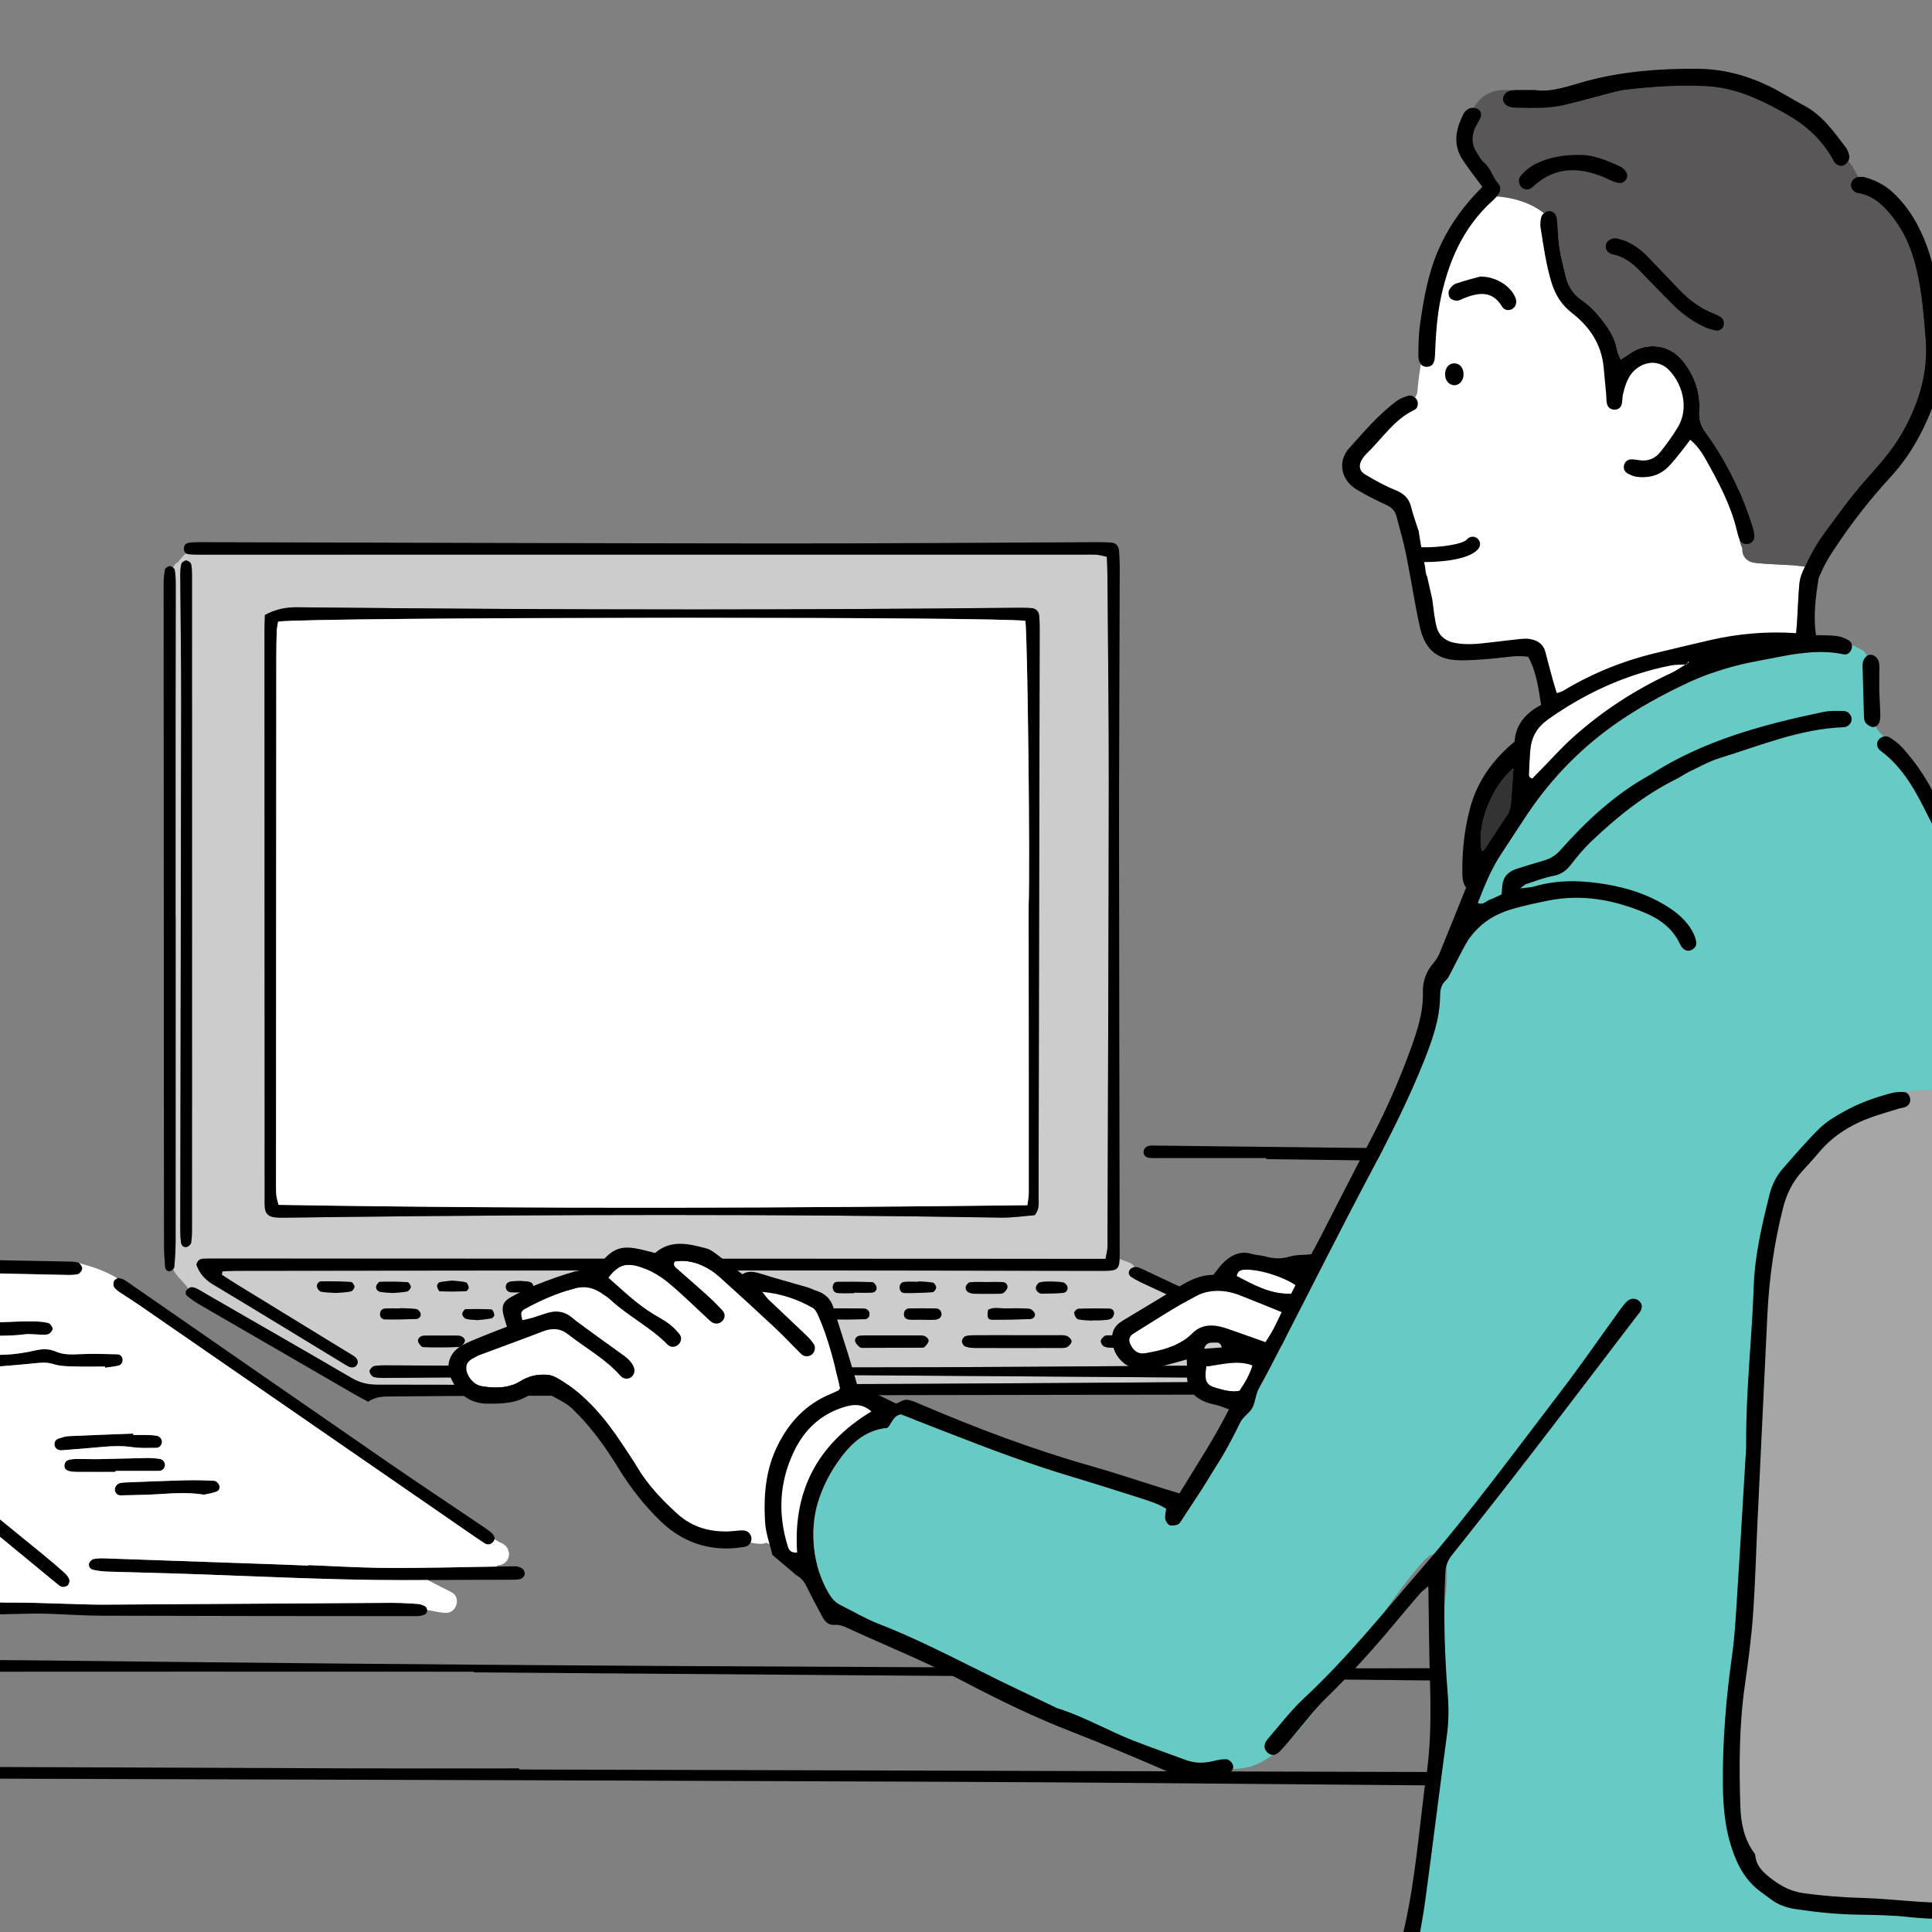 <?xml version="1.0" encoding="UTF-8"?><svg id="b" xmlns="http://www.w3.org/2000/svg" width="120" height="120" xmlns:xlink="http://www.w3.org/1999/xlink" viewBox="0 0 120 120"><rect x="0" y="0" width="120" height="120" fill="#808080" stroke="none"/><defs><clipPath id="d"><rect width="120" height="120" fill="none"/></clipPath></defs><g id="c"><g clip-path="url(#d)"><path d="M79.612,83.555c-.021.008-.042.013-.063.013-.164.004-.341-.046-.494-.114-.15-.065-.298-.134-.447-.203-.32-.149-.639-.303-.959-.451-2.19-1.018-4.382-2.032-6.571-3.052-.202-.094-.405-.193-.599-.303-.073-.044-.147-.087-.218-.134-.155-.102-.199-.302-.073-.454.062-.078.185-.147.289-.159-.077-.129-.2-.234-.376-.295-.19-.064-.376-.135-.56-.212-.03.755-.218.746-1.334.743h-.309c-7.812-.013-15.625-.028-23.436-.028-9.678.001-19.356.015-29.034.025-.54.001-1.083-.009-1.62.039-.009.069-.017.139-.025.208.319.204.634.414.957.613,2.237,1.373,4.477,2.744,6.716,4.116.177.109.36.206.53.323.225.155.29.351.194.523-.102.182-.312.232-.536.118-.124-.062-.24-.136-.358-.209-2.687-1.633-5.367-3.275-8.064-4.891-.014-.008-.028-.017-.041-.025-.478-.297-.796-.683-.98-1.187.048-.255.208-.368.435-.38.015-.001.031-.001.046-.001.262-.01.522-.006.784-.006,18.063.006,36.125.01,54.188.016h1.012c.025-.138.053-.256.075-.366.019-.098.034-.187.042-.278.018-.24.007-.483.008-.725.029-9.366.069-18.734.079-28.1.005-4.321-.052-8.641-.083-12.961-.002-.377-.023-.755-.037-1.175-.235-.049-.426-.111-.621-.126-.274-.022-.552-.01-.828-.01-18.25.001-36.499.002-54.749.002-.107,0-.212,0-.319-.001-.17-.003-.34-.009-.508-.026-.056-.006-.106-.022-.147-.046-.068.033-.134.083-.197.148-.111.116-.211.241-.301.372-.007.005-.016.007-.023.01-.145.072-.24.202-.303.347.052.045.093.096.1.141.054.303.064.616.064.925,0,.388,0,.774-.001,1.162-.001,2.445-.008,4.89-.01,7.334-.002,4.041,0,8.081,0,12.122h.005c0,6.736.002,13.47-.002,20.206,0,.19-.005.381-.014.571-.014.326-.038.65-.068.975-.003.042-.032.093-.071.139.015.041.033.084.057.126.031.056.067.109.103.161.072.106.154.202.241.291.187.204.389.396.534.63.055-.042.116-.073.174-.083.123-.019.271.04.391.1.151.076.296.164.441.251.062.038.124.075.187.111,2.992,1.724,5.989,3.441,8.972,5.18.497.29.991.407,1.564.408,4.835.011,9.669.013,14.505.007,12.371-.015,24.745-.08,37.117-.174.154-.001.307,0,.46.001.26.003.522.009.782.019.156.006.274.085.33.22.54.038,1.081-.019,1.548-.196.226.1.501.086.733-.134.399-.377,1.12-.771,1.12-1.404,0-.282-.171-.573-.4-.789ZM21.79,80.212c-.299.062-.61.068-.912.095-.314-.022-.626-.021-.927-.077-.102-.018-.227-.167-.254-.278-.045-.186.086-.363.265-.366.614-.012,1.229.005,1.84.041.084.005.217.193.215.294-.002.102-.13.27-.227.29ZM16.454,38.2c.67-.364,1.312-.489,2.02-.481,8.198.088,16.398.134,24.597.134,6.656-.001,13.313-.034,19.969-.101.345-.003.692-.007,1.035.02.271.021.439.196.469.468.026.24.032.483.032.724-.021,11.781-.044,23.563-.07,35.344-.001.37.085.763-.24,1.17-.654.049-1.371.162-2.086.15-6.926-.115-13.852-.163-20.778-.163-6.824,0-13.648.047-20.472.126-1.07.011-2.142.031-3.212.042-.241.001-.485.006-.722-.032-.359-.058-.527-.263-.553-.639-.015-.207-.006-.414-.006-.622-.005-11.711-.008-23.424-.01-35.136-.001-.341.016-.683.025-1.005ZM11.926,76.262c0,.26-.002.522-.032.779-.005.049-.011.099-.019.147-.017.103-.163.235-.273.264-.139.034-.25-.028-.311-.135-.023-.041-.039-.09-.046-.141-.036-.272-.048-.548-.048-.824.018-10.878.045-21.758.057-32.636.002-2.06-.023-4.12-.041-6.18-.006-.599-.011-1.199-.015-1.798-.001-.239.008-.485.069-.714.025-.095.198-.213.302-.211.106.002.275.124.301.221.057.229.057.477.057.717v.594c.002,6.57.002,13.143.002,19.714,0,6.734,0,13.469-.002,20.203ZM72.803,82.934c.509.002.722.149.677.42-.039.245-.223.366-.636.373-.65.01-1.302.002-1.953.002v-.015c-.616,0-1.232.006-1.849-.003-.165-.002-.348-.018-.488-.093-.096-.052-.188-.218-.18-.326.009-.109.125-.233.226-.306.072-.053.197-.046.298-.046,1.301-.005,2.603-.011,3.904-.006ZM66.976,81.29c.642-.025,1.288-.026,1.933-.011.186.003.317.156.282.346-.021.114-.12.265-.22.301-.186.065-.397.065-.599.078-.17.012-.34.002-.511.002,0,.007-.001.013-.001.019-.303-.023-.616-.011-.906-.086-.11-.029-.216-.247-.235-.39-.01-.077.162-.256.257-.259ZM64.351,79.92c.029-.11.15-.255.254-.278.232-.05.478-.034.696-.045.265.017.512.006.743.06.104.024.229.165.255.275.046.189-.087.354-.271.371-.444.039-.891.038-1.338.05-.033.001-.069-.011-.1-.026-.171-.083-.287-.225-.24-.407ZM63.923,81.287c.129.01.31.174.349.304.056.182-.11.332-.293.338-.787.026-1.574.045-2.361.04-.271-.002-.325-.172-.244-.614.32-.182.669-.09,1.007-.092.514-.005,1.03-.015,1.542.023ZM59.994,79.904c.03-.107.163-.252.262-.262.336-.032.678-.013,1.017-.013s.68-.017,1.018.006c.185.014.315.161.28.35-.022.114-.126.229-.225.305-.071.056-.192.067-.291.068-.509.006-1.019.006-1.529-.001-.099-.001-.203-.023-.296-.057-.18-.068-.282-.22-.234-.396ZM59.974,82.992c.19-.06.405-.056.609-.057.858-.006,1.717-.002,2.576-.002h0c.825.001,1.649-.001,2.474.002.205,0,.423-.024.612.039.133.044.305.211.31.329.006.123-.147.302-.275.366-.141.072-.333.056-.504.056-1.752.003-3.503.006-5.255-.001-.2-.001-.413-.029-.593-.106-.094-.04-.186-.219-.178-.328.008-.109.124-.267.225-.298ZM58.475,81.586c.028.194-.135.368-.391.382-.274.017-.55.005-.825.005v-.008c-.274,0-.551.024-.82-.008-.177-.021-.309-.154-.293-.36.015-.201.147-.322.332-.327.551-.014,1.101-.012,1.651.001.185.005.318.117.346.315ZM56.192,79.62c.275-.018.551-.005.826-.005.001-.009.001-.017.002-.026.309.022.622.022.924.079.09.017.207.2.204.304-.003.101-.136.28-.223.287-.581.041-1.165.061-1.747.054-.174-.002-.304-.149-.299-.356.006-.204.124-.325.313-.337ZM55.373,82.943c.516.001,1.034-.002,1.551.002.172.001.354-.013.511.042.108.039.259.2.245.281-.024.143-.141.288-.255.393-.061.057-.197.045-.299.045-1.137.006-2.274.009-3.412.011-.102,0-.233.018-.3-.036-.122-.096-.26-.227-.294-.367-.044-.184.102-.333.29-.352.273-.027.55-.018.825-.019.38-.003.758-.001,1.138-.001ZM52.019,79.617c.721-.01,1.442-.007,2.161.021.09.003.215.162.248.271.06.192-.062.359-.247.374-.374.03-.751.009-1.127.009v.029c-.342,0-.686.018-1.026-.007-.178-.014-.302-.148-.307-.351-.003-.205.11-.343.297-.345ZM51.351,81.59c.018-.202.151-.311.338-.318.345-.015.691-.005,1.035-.005v.005c.311,0,.621-.009.93.005.188.008.33.12.35.314.022.203-.117.342-.299.348-.687.021-1.376.025-2.063.008-.177-.005-.311-.146-.291-.357ZM50.164,82.976c.182.006.312.127.327.323.016.202-.112.334-.288.357-.336.041-.677.041-.772.047-.483,0-.722.013-.959-.005-.217-.015-.385-.123-.427-.357-.031-.174.156-.381.387-.384.577-.008,1.155-.001,1.732.018ZM47.269,81.997c-.204.001-.356-.235-.328-.438.028-.202.165-.278.346-.304.033-.006.067-.012.101-.013h.619c.161.01.436.003.699.056.099.021.212.169.243.28.056.196-.087.343-.263.359-.47.042-.945.06-1.418.06ZM46.785,79.678c.743-.185,1.457-.073,2.167-.047.188.007.306.147.297.343-.009.204-.167.303-.342.312-.579.03-1.16.054-1.74.04-.138-.003-.306-.135-.394-.257-.058-.081.002-.248.012-.391ZM45.666,83.27c.052.188-.086.368-.254.377-.61.033-1.223.041-1.835.015-.108-.006-.286-.221-.288-.342-.002-.115.17-.315.289-.336.298-.048.609-.016.916-.016.001-.011.001-.024.001-.036.306.016.616.01.916.062.101.016.225.164.255.275ZM43.076,79.589c.682-.005,1.362.009,2.044.022.063.001.141.028.185.071.068.068.167.172.153.24-.023.115-.112.294-.195.306-.402.058-.809.072-1.069.091-.454,0-.761.01-1.067-.003-.216-.01-.402-.092-.435-.343-.026-.196.142-.382.384-.383ZM42.281,81.298c.302-.038.609-.015.915-.015v-.002c.239,0,.477-.009.715.003.188.009.335.116.351.304.017.194-.118.327-.304.342-.475.037-.952.055-1.428.069-.098.002-.221-.021-.287-.081-.088-.084-.188-.219-.18-.326.007-.107.13-.283.218-.294ZM39.297,79.636c.545-.023,1.092-.019,1.636.01.08.003.21.194.209.297-.001.101-.123.269-.218.291-.264.062-.541.065-.87.096-.219-.019-.496-.019-.758-.083-.088-.022-.193-.202-.192-.31,0-.106.119-.299.193-.303ZM41.166,83.338c-.026.115-.143.291-.227.296-.579.03-1.161.035-1.742.013-.085-.003-.243-.209-.226-.293.028-.14.15-.335.268-.365.262-.068.545-.047.799-.061.297.016.575.011.844.053.177.026.332.154.283.357ZM38.263,81.264c.238-.024.48-.006.721-.006,0-.008,0-.016.001-.024.273.026.548.037.816.09.073.014.177.159.169.235-.014.117-.099.315-.172.324-.507.058-1.019.097-1.528.099-.17.001-.299-.161-.301-.361-.002-.197.103-.336.295-.356ZM35.472,79.588c.543-.008,1.085.003,1.627.029.189.009.318.158.282.345-.021.107-.143.255-.241.274-.297.057-.605.061-.719.07-.429,0-.668.01-.904-.003-.224-.014-.404-.212-.38-.392.026-.194.158-.32.335-.322ZM36.544,83.652c-.304.047-.616.041-.973.061-.227-.011-.512.014-.77-.055-.114-.031-.223-.247-.244-.391-.012-.085.153-.275.242-.279.583-.024,1.168-.021,1.751.007.092.005.223.166.252.278.051.188-.079.351-.258.38ZM34.959,81.31c.093.005.232.169.249.277.03.186-.111.332-.295.347-.306.023-.615.006-.923.006,0,.017,0,.036-.001.054-.271-.017-.546-.009-.809-.063-.096-.019-.211-.177-.234-.289-.04-.189.093-.353.274-.358.579-.015,1.16-.006,1.738.028ZM31.717,79.6c.2-.031.405-.028.586-.038.192.016.364.017.53.046.187.032.319.163.285.349-.019.106-.151.262-.248.272-.368.042-.743.052-1.115.039-.173-.006-.326-.119-.336-.319-.01-.197.115-.32.298-.349ZM30.526,81.333c.068.005.155.204.173.322.01.07-.088.212-.156.226-.296.058-.6.081-.889.116-.253-.026-.495-.023-.718-.085-.097-.026-.218-.184-.22-.284-.003-.106.119-.304.193-.308.538-.022,1.08-.017,1.618.013ZM27.308,79.643c.266-.056.54-.073.773-.1.315.033.593.038.856.106.084.021.159.204.174.322.01.07-.1.225-.161.227-.543.022-1.088.029-1.63.006-.067-.002-.158-.205-.173-.324-.009-.075.09-.221.161-.238ZM27.461,82.955v.002c.341,0,.681-.01,1.022.003.239.01.446.212.378.376-.056.134-.208.318-.322.324-.747.032-1.497.037-2.244.011-.114-.003-.263-.192-.318-.327-.072-.177.12-.377.361-.387.374-.014.748-.003,1.123-.003ZM26.121,81.58c.046.194-.104.336-.283.343-.644.026-1.29.037-1.933.025-.174-.003-.31-.143-.299-.348.011-.196.138-.317.324-.327.305-.018.612-.005.918-.005v-.018c.34.015.681.011,1.016.058.101.015.233.163.258.271ZM23.366,79.902c.017-.109.148-.282.232-.285.571-.018,1.145-.011,1.716.022.078.003.208.197.201.297-.006.102-.135.259-.235.28-.296.062-.603.069-.887.095-.259-.021-.498-.026-.732-.063-.184-.028-.324-.158-.295-.346ZM77.313,85.574c-.68.03-1.363.009-2.046-.001-.112-.001-.224-.002-.336-.003-8.084-.057-16.167-.115-24.405-.173-8.726.062-17.605.126-26.482.188-.275.002-.56.013-.821-.055-.12-.031-.275-.244-.267-.366.008-.119.192-.303.318-.322.338-.052.687-.038,1.033-.037,8.741.039,17.481.102,26.222.119.933.002,1.865.003,2.798.005,7.22.006,14.441-.071,21.661-.112.132-.001.263-.002.395-.005.663-.01,1.327-.03,1.988.003.425.022.996-.28,1.221.398-.288.594-.835.343-1.277.361Z" fill="#ccc"/><path d="M90.902,110.457c.003.11-.092.281-.188.322-.184.077-.397.106-.599.109-.691.01-1.382.005-2.073-.001-9.985-.076-19.971-.183-29.956-.221-8.614-.033-17.227-.064-25.841-.092-15.055-.048-30.109-.091-45.163-.135-4.042-.012-8.085.009-12.128.014-.311,0-.622.005-.932-.018-.311-.023-.502-.208-.476-.431.03-.264.235-.319.447-.334.241-.018.484-.016.725-.015,15.618.061,31.236.124,46.852.181,3.559.013,7.118.002,10.676.002v.069c18.866.052,37.731.103,56.596.155.45.001.899.001,1.348.013.171.005.356.008.505.075.1.046.204.201.206.309ZM71.412,71.924c.205.015.413.007.619.007,2.206.001,4.411,0,6.618,0v.063c2.171.03,4.341.06,6.512.087.241.003.484.01.723-.013.213-.021.399-.109.434-.359.025-.187-.146-.363-.397-.381-.274-.021-.551-.017-.826-.021-4.446-.052-8.891-.102-13.336-.153-.103-.001-.209-.013-.31.001-.219.031-.39.129-.42.374-.025.202.135.375.383.394ZM78.59,85.213c-.225-.678-.796-.376-1.221-.398-.661-.033-1.325-.014-1.988-.003-.132.002-.263.003-.395.005-7.22.041-14.441.118-21.661.112-.933-.001-1.865-.002-2.798-.005-8.741-.017-17.481-.08-26.222-.119-.345-.001-.694-.015-1.033.037-.126.019-.31.203-.318.322-.008.122.147.335.267.366.262.068.546.057.821.055,8.878-.062,17.756-.126,26.482-.188,8.237.058,16.321.116,24.405.173.112.001.224.002.336.003.683.01,1.365.031,2.046.001.442-.018.989.233,1.277-.361ZM75.348,86.62c.311,0,.622-.005.93-.032.232-.021.399-.231.361-.42-.006-.032-.015-.062-.027-.09-.056-.135-.174-.215-.33-.22-.26-.01-.522-.016-.782-.019-.153-.001-.306-.002-.46-.001-12.371.094-24.745.16-37.117.174-4.836.006-9.67.005-14.505-.007-.573-.001-1.067-.118-1.564-.408-2.983-1.739-5.98-3.456-8.972-5.18-.063-.037-.125-.073-.187-.111-.145-.087-.289-.176-.441-.251-.12-.06-.268-.119-.391-.1-.059.009-.119.04-.174.083-.053.04-.101.091-.134.14-.041.062-.023.235.032.281.236.195.485.383.75.537,3.225,1.873,6.453,3.74,9.683,5.607.267.155.544.295.858.465.468-.36,1.025-.327,1.573-.332,1.901-.013,3.801-.037,5.702-.039,2.591-.005,5.18-.009,7.771-.013,12.474-.023,24.95-.041,37.424-.063ZM72.844,83.727c.413-.007.597-.127.636-.373.045-.271-.167-.418-.677-.42-1.301-.006-2.603.001-3.904.006-.101,0-.226-.007-.298.046-.101.073-.217.197-.226.306-.008.108.084.274.18.326.14.075.322.091.488.093.617.009,1.233.003,1.849.003v.015c.65,0,1.302.008,1.953-.002ZM70.26,79.311c.071.047.145.091.218.134.194.11.397.209.599.303,2.189,1.02,4.381,2.034,6.571,3.052.32.148.639.302.959.451.149.069.297.138.447.203.154.068.33.118.494.114.021,0,.042-.005.063-.013.091-.032.18-.117.277-.174-.048-.147-.052-.273-.115-.327-.156-.131-.33-.247-.515-.333-2.746-1.293-5.495-2.582-8.245-3.869-.155-.072-.322-.149-.488-.158-.016-.001-.033,0-.05.003-.104.013-.227.081-.289.159-.125.153-.081.352.073.454ZM11.576,34.377c.041.024.091.04.147.046.169.017.338.023.508.026.107.001.212.001.319.001,18.25,0,36.499-.001,54.749-.002.277,0,.554-.011.828.01.195.015.385.077.621.126.014.42.035.797.037,1.175.031,4.32.087,8.64.083,12.961-.01,9.366-.05,18.734-.079,28.1-.001.242.01.485-.008.725-.008.091-.023.18-.042.278-.022.11-.049.228-.075.366h-1.012c-18.063-.006-36.125-.01-54.188-.016-.262,0-.522-.005-.784.006-.015,0-.031,0-.046.001-.227.012-.387.125-.435.38.184.505.501.89.98,1.187.014.008.028.017.041.025,2.697,1.615,5.377,3.258,8.064,4.891.118.072.234.147.358.209.224.114.434.064.536-.118.096-.172.031-.368-.194-.523-.17-.117-.353-.215-.53-.323-2.239-1.372-4.479-2.743-6.716-4.116-.322-.198-.638-.408-.957-.613.008-.069.016-.139.025-.208.537-.048,1.08-.038,1.62-.039,9.678-.01,19.356-.024,29.034-.025,7.812,0,15.625.015,23.436.028h.309c1.116.002,1.304.012,1.334-.743.007-.151.006-.333.006-.551-.013-8.744-.037-17.489-.039-26.233,0-.895,0-1.79.002-2.685.007-4.497.031-8.995.041-13.491.001-.345-.017-.691-.045-1.034-.023-.267-.167-.464-.447-.491-.309-.03-.621-.033-.93-.032-6.601.028-13.203.084-19.805.08-11.958-.008-23.917-.052-35.876-.079-.241,0-.484.001-.721.037-.182.028-.304.158-.305.36-.001.141.056.248.156.305ZM68.909,81.279c-.645-.015-1.291-.014-1.933.011-.095.003-.267.182-.257.259.019.143.125.361.235.39.29.075.604.063.906.086,0-.007.001-.013.001-.019.171,0,.341.009.511-.002.202-.013.413-.013.599-.078.1-.036.2-.187.22-.301.035-.19-.096-.343-.282-.346ZM59.749,83.29c-.008.109.084.288.178.328.18.077.394.104.593.106,1.752.007,3.503.005,5.255.001.171,0,.362.016.504-.056.129-.064.281-.243.275-.366-.005-.118-.177-.286-.31-.329-.188-.063-.406-.039-.612-.039-.825-.003-1.649-.001-2.474-.001h0c-.858-.001-1.717-.005-2.576.001-.204.001-.419-.002-.609.057-.101.031-.217.189-.225.298ZM64.591,80.328c.031.015.067.028.1.026.446-.013.894-.011,1.338-.05.184-.016.317-.181.271-.371-.025-.11-.15-.251-.255-.275-.232-.054-.478-.042-.743-.06-.218.01-.465-.006-.696.045-.103.023-.225.168-.254.278-.047.182.069.325.24.407ZM64.577,38.964c-.021,11.781-.044,23.563-.07,35.344-.001.37.085.763-.24,1.17-.654.049-1.371.162-2.086.15-6.926-.115-13.852-.163-20.778-.163-6.824,0-13.648.047-20.472.126-1.07.011-2.142.031-3.212.042-.241.001-.485.006-.722-.032-.359-.058-.527-.263-.553-.639-.015-.207-.006-.414-.006-.622-.005-11.711-.008-23.424-.01-35.136-.001-.341.016-.683.025-1.005.67-.364,1.312-.489,2.02-.481,8.198.088,16.398.134,24.597.134,6.656-.001,13.313-.034,19.969-.101.345-.003.692-.007,1.035.02.271.021.439.196.469.468.026.24.032.483.032.724ZM63.818,56.69c.025-.143.066-.298.073-.455.097-2.319-.065-16.743-.204-17.674-1.029-.129-10.492-.189-20.615-.189-.717,0-1.437,0-2.159.001-11.225.009-22.582.092-23.638.235-.028.188-.078.387-.085.585-.019.553-.029,1.106-.029,1.659-.003,5.43-.007,10.86-.009,16.29-.002,5.386-.005,10.774-.007,16.16,0,.311-.006.623.019.933.016.192.086.38.139.6,8.042.134,16.072.185,24.101.177,7.465-.007,14.932-.067,22.408-.155.032-.265.085-.498.086-.732.002-5.287.001-10.574-.007-15.861,0-.124-.026-.25-.055-.386.105-.386-.058-.697-.018-1.188ZM61.374,81.356c-.08.442-.026.612.244.614.787.005,1.574-.014,2.361-.04.182-.007.349-.156.293-.338-.039-.13-.22-.294-.349-.304-.512-.038-1.028-.027-1.542-.023-.338.002-.687-.091-1.007.092ZM62.289,79.636c-.337-.023-.678-.006-1.018-.006s-.68-.019-1.017.013c-.099.009-.232.155-.262.262-.048.176.054.328.234.396.093.034.197.056.296.057.511.007,1.02.007,1.529.001.1-.001.22-.011.291-.068.099-.076.203-.192.225-.305.036-.189-.095-.336-.28-.35ZM58.084,81.968c.256-.014.419-.188.391-.382-.029-.198-.162-.311-.346-.315-.55-.013-1.1-.015-1.651-.001-.185.005-.317.126-.332.327-.016.206.116.34.293.36.27.032.546.008.82.008v.008c.275,0,.551.013.825-.005ZM57.944,79.668c-.302-.057-.615-.057-.924-.079-.001.009-.001.017-.002.026-.275,0-.551-.014-.826.005-.189.013-.307.133-.313.337-.005.206.125.353.299.356.583.007,1.167-.013,1.747-.054.086-.007.219-.186.223-.287.002-.104-.115-.287-.204-.304ZM54.235,82.944c-.275.001-.552-.008-.825.019-.188.019-.334.169-.29.352.033.14.172.271.294.367.068.054.198.036.3.036,1.138-.002,2.275-.006,3.412-.011.102,0,.239.013.299-.045.114-.106.231-.25.255-.393.014-.081-.138-.242-.245-.281-.156-.055-.338-.041-.511-.042-.517-.005-1.035-.001-1.551-.002-.38,0-.758-.002-1.138.001ZM54.181,79.638c-.719-.028-1.441-.031-2.161-.021-.187.002-.301.14-.297.345.006.203.13.337.307.351.34.025.684.007,1.026.007v-.029c.375,0,.753.021,1.127-.009.185-.015.306-.182.247-.374-.033-.109-.158-.267-.248-.271ZM51.351,81.59c-.019.211.115.352.291.357.687.017,1.376.013,2.063-.008.182-.006.321-.145.299-.348-.019-.194-.162-.306-.35-.314-.31-.014-.619-.005-.93-.005v-.005c-.344,0-.69-.01-1.035.005-.187.007-.32.116-.338.318ZM48.472,83.698c.238.017.476.005.959.005.095-.006.436-.006.772-.047.176-.023.304-.155.288-.357-.015-.196-.145-.318-.327-.323-.577-.019-1.155-.026-1.732-.018-.231.003-.418.21-.387.384.041.234.21.342.427.357ZM48.952,79.631c-.71-.026-1.424-.138-2.167.047-.009.143-.07.31-.012.391.087.122.256.254.394.257.58.014,1.161-.01,1.74-.04.174-.009.333-.108.342-.312.009-.196-.109-.336-.297-.343ZM48.95,81.578c-.031-.111-.145-.259-.243-.28-.263-.053-.538-.046-.699-.056h-.619c-.035.001-.068.007-.101.013-.181.026-.319.102-.346.304-.028.203.124.439.328.438.473,0,.948-.017,1.418-.06.176-.016.319-.163.263-.359ZM44.495,82.933c0,.011,0,.024-.001.036-.306,0-.617-.032-.916.016-.119.021-.291.221-.289.336.002.12.18.336.288.342.612.026,1.224.018,1.835-.015.167-.009.305-.189.254-.377-.03-.111-.154-.259-.255-.275-.299-.052-.609-.046-.916-.062ZM45.121,79.611c-.683-.013-1.363-.026-2.044-.022-.242.001-.411.187-.384.383.033.251.219.333.435.343.306.014.613.003,1.067.003.26-.018.668-.032,1.069-.091.083-.013.172-.192.195-.306.015-.068-.085-.172-.153-.24-.044-.044-.122-.07-.185-.071ZM42.063,81.592c-.008.107.092.242.18.326.065.061.189.084.287.081.476-.014.953-.032,1.428-.069.186-.015.321-.148.304-.342-.016-.188-.163-.295-.351-.304-.238-.013-.476-.003-.715-.003v.002c-.306,0-.614-.023-.915.015-.088.01-.211.187-.218.294ZM40.038,82.928c-.254.014-.537-.007-.799.061-.118.03-.241.225-.268.365-.017.084.141.289.226.293.58.022,1.162.017,1.742-.013.084-.005.201-.181.227-.296.048-.203-.107-.331-.283-.357-.27-.041-.547-.037-.844-.053ZM40.933,79.646c-.544-.03-1.091-.033-1.636-.01-.073.003-.193.197-.193.303-.001.108.103.288.192.31.263.063.539.063.758.083.328-.031.606-.034.87-.096.095-.023.217-.19.218-.291.001-.103-.128-.294-.209-.297ZM38.984,81.258c-.241,0-.483-.018-.721.006-.192.019-.297.158-.295.356.001.201.131.363.301.361.509-.001,1.021-.04,1.528-.099.073-.008.158-.206.172-.324.008-.076-.095-.221-.169-.235-.267-.053-.543-.063-.816-.09-.001.008-.001.016-.001.024ZM37.381,79.962c.036-.187-.093-.336-.282-.345-.541-.025-1.084-.037-1.627-.029-.177.002-.309.129-.335.322-.024.18.156.379.38.392.236.014.475.003.904.003.115-.009.422-.013.719-.07.097-.02.22-.167.241-.274ZM36.549,82.995c-.583-.028-1.168-.031-1.751-.007-.09.003-.254.194-.242.279.022.145.131.36.244.391.258.069.543.044.77.055.357-.019.669-.014.973-.061.179-.029.309-.192.258-.38-.03-.111-.161-.273-.252-.278ZM34.959,81.31c-.578-.033-1.159-.042-1.738-.028-.181.005-.314.169-.274.358.023.112.138.27.234.289.263.054.538.046.809.063.001-.018.001-.037.001-.054.308,0,.616.017.923-.006.184-.015.325-.161.295-.347-.017-.108-.156-.272-.249-.277ZM32.833,79.608c-.166-.029-.338-.03-.53-.046-.181.01-.387.007-.586.038-.184.029-.309.151-.298.349.01.2.163.313.336.319.372.013.747.003,1.115-.039.096-.01.228-.166.248-.272.034-.186-.097-.317-.285-.349ZM31.727,98.118c.205,0,.419.007.612-.048.107-.031.233-.173.251-.282.018-.111-.052-.288-.142-.354-.129-.092-.312-.153-.47-.15-.368.005-.735.01-1.104.017-1.184.021-2.368.048-3.552.064-.576.008-1.153.016-1.729.021-.734.007-1.469.007-2.202-.007-1.415-.029-2.827-.11-4.24-.167-.001.009-.001.019-.002.03-.688-.028-1.378-.055-2.069-.08-3.518-.124-7.034-.248-10.551-.368-.24-.008-.486-.006-.718.042-.109.023-.24.154-.274.264-.058.184.064.358.235.399.299.07.61.107.917.117,1.38.046,2.76.07,4.139.115,4.713.149,9.42.411,14.137.413.391.001.782-.001,1.174-.004.145-.001.288-.002.433-.002,1.719-.013,3.438-.01,5.157-.017ZM28.716,81.627c.002.101.123.258.22.284.224.062.466.058.718.085.289-.034.593-.057.889-.116.068-.014.166-.156.156-.226-.018-.118-.106-.318-.173-.322-.538-.03-1.08-.034-1.618-.013-.073.003-.196.202-.193.308ZM29.432,103.833v.04c7.948.06,15.898.12,23.846.181,5.772.044,11.543.08,17.315.132,6.082.056,12.165.129,18.246.192.138.002.278.002.414-.014.247-.029.403-.201.379-.402-.024-.203-.157-.303-.342-.321-.24-.022-.482-.026-.724-.026-1.036,0-2.073.009-3.11.008-18.673-.022-37.347-.084-56.02-.227-5.657-.042-11.314-.094-16.97-.154-6.427-.068-12.855-.155-19.282-.18-6.152-.025-12.303.018-18.456.033-1.52.003-3.04.011-4.562.025-.274.002-.559.002-.818.076-.123.034-.279.247-.27.367.008.117.197.296.327.315.338.051.688.036,1.033.035,8.882-.025,17.764-.065,26.646-.077,10.782-.014,21.565-.003,32.348-.003ZM28.937,79.648c-.263-.068-.54-.072-.856-.106-.233.026-.507.044-.773.1-.071.016-.17.163-.161.238.015.118.107.321.173.324.543.023,1.088.016,1.63-.006.061-.002.171-.157.161-.227-.015-.118-.091-.302-.174-.322ZM26.338,82.958c-.241.009-.434.21-.361.387.055.135.204.324.318.327.747.025,1.497.021,2.244-.011.115-.006.266-.189.322-.324.069-.164-.139-.366-.378-.376-.341-.014-.681-.003-1.022-.003v-.002c-.375,0-.749-.01-1.123.003ZM25.863,81.31c-.335-.047-.677-.044-1.016-.058v.018c-.306,0-.613-.014-.918.005-.186.01-.312.131-.324.327-.01.204.125.344.299.348.644.011,1.29.001,1.933-.025.179-.007.329-.149.283-.343-.025-.108-.157-.256-.258-.271ZM25.314,79.639c-.571-.033-1.145-.04-1.716-.022-.084.002-.215.176-.232.285-.029.188.111.319.295.346.234.037.473.042.732.063.283-.026.591-.033.887-.095.1-.021.229-.178.235-.28.007-.1-.123-.294-.201-.297ZM19.962,79.586c-.179.003-.31.18-.265.366.026.11.151.259.254.278.301.056.613.055.927.077.302-.027.613-.033.912-.095.098-.021.225-.188.227-.29.002-.101-.131-.289-.215-.294-.612-.037-1.226-.053-1.84-.041ZM7.454,92.117c-.196.04-.354.273-.315.466.039.192.178.297.366.296.412,0,.824-.025,1.236-.029,1.269-.01,2.535-.234,3.931-.013.182-.042.488-.087.773-.189.168-.061.251-.254.163-.428-.054-.108-.187-.241-.291-.247-.615-.03-1.232-.044-1.847-.029-1.202.031-2.405.084-3.606.13-.137.005-.275.014-.408.042ZM11.244,77.175c.007.052.023.1.046.141.061.108.172.17.311.135.11-.029.256-.161.273-.264.008-.048.015-.098.019-.147.03-.257.032-.519.032-.779.002-6.734.002-13.469.002-20.203,0-6.57,0-13.143-.002-19.714v-.594c0-.24,0-.488-.057-.717-.025-.098-.195-.219-.301-.221-.103-.002-.277.116-.302.211-.061.228-.07.475-.069.714.003.599.009,1.199.015,1.798.018,2.06.044,4.12.041,6.18-.013,10.878-.039,21.758-.057,32.636,0,.275.013.552.048.824ZM4.79,91.423c.795.006,1.589.002,2.384.002v-.064c.897,0,1.794.002,2.691-.002.19-.001.326-.107.373-.294.05-.196-.094-.416-.322-.45-.271-.04-.548-.06-.821-.055-.967.016-1.934.052-2.901.069-.449.009-.898-.012-1.347-.009-.62.002-.809.091-.842.376-.036.296.187.423.786.427ZM10.181,70.392c.001,2.342.002,4.683.005,7.025.001.412.04.824.065,1.236.013.201.123.341.322.299.057-.011.128-.063.181-.123.039-.046.068-.096.071-.139.03-.325.054-.649.068-.975.009-.19.014-.381.014-.571.005-6.736.002-13.47.002-20.206h-.005c0-4.041-.002-8.081,0-12.122.002-2.445.009-4.89.01-7.334.001-.388.001-.774.001-1.162,0-.309-.01-.622-.064-.925-.007-.045-.048-.096-.1-.141-.06-.051-.134-.09-.192-.093-.104-.006-.293.11-.312.201-.061.301-.084.613-.084.92.002,11.071.008,22.141.016,33.212-.001.299-.001.599,0,.898ZM8.247,89.888c.474.069.963.042,1.446.042.19,0,.319-.122.36-.309.044-.196-.114-.411-.33-.447-.169-.027-.342-.038-.514-.041-.31-.007-.621-.001-.93-.001-.001-.03-.001-.06-.002-.09-1.341.052-2.683.099-4.024.162-.202.009-.405.081-.6.145-.179.057-.283.187-.268.387.015.206.2.361.434.344.858-.067,1.717-.13,2.574-.212.621-.058,1.233-.07,1.855.021ZM7.458,80.278c.13.088.262.174.394.259.244.159.491.315.731.481,6.703,4.626,13.406,9.253,20.109,13.881.286.196.571.393.857.591.17.117.342.233.515.345.197.13.388.127.556-.052.052-.055.083-.115.094-.177.025-.139-.051-.293-.229-.438-.187-.153-.388-.287-.589-.422-1.943-1.315-3.901-2.611-5.832-3.943-5.228-3.608-10.446-7.231-15.667-10.847-.227-.158-.45-.324-.686-.465-.112-.067-.255-.085-.381-.125-.014.01-.029.021-.044.03-.093.058-.188.1-.211.167-.038.115-.054.282.005.374.087.139.238.246.377.341ZM3.476,83.951c-.436-.19-.858-.173-1.312-.069-.774.179-1.561.278-2.362.272-.552-.006-1.105.028-1.656.075-.197.016-.396.104-.574.197-.07.037-.137.192-.114.264.036.116.138.218.231.304.042.039.133.041.2.037,1.409-.111,2.821-.208,4.228-.35.417-.042.797-.085,1.216.051.384.125.815.131,1.226.143.654.022,1.309.006,1.963.006.002.025.003.049.006.073.271-.041.544-.068.81-.126.189-.042.287-.204.278-.388-.009-.195-.153-.319-.34-.322-.757-.016-1.516-.041-2.27-.009-.523.022-1.041.056-1.529-.157ZM-21.126,83.17c.194.022.39.026.585.028.046.001.092.001.138.001.591.003,1.182.008,1.772.013.997.007,1.994.01,2.99-.005.555-.008.974.16,1.401.514,2.734,2.276,5.49,4.524,8.236,6.785,3.172,2.611,6.342,5.227,9.514,7.838.106.087.219.194.343.218.114.023.283-.018.361-.097.078-.078.126-.258.092-.36-.054-.154-.171-.301-.296-.413-.411-.369-.829-.73-1.257-1.078-3.671-2.984-7.324-5.991-11.024-8.94-3.46-2.756-6.749-5.709-10.08-8.614-.103-.09-.192-.199-.287-.297.79.046,1.582.092,2.373.137.171.009.358.068.511.018.612-.199,1.234-.11,1.851-.1,3.763.068,7.526.143,11.289.221,2.156.045,4.313.099,6.467.143.054.001.107.002.161.003.275.006.559.018.821-.046.122-.03.275-.235.276-.361,0-.101-.096-.25-.198-.324-.026-.019-.052-.032-.077-.039-.262-.068-.545-.056-.82-.062-3.729-.073-7.457-.148-11.186-.218-3.553-.065-7.107-.129-10.66-.188-.238-.005-.476.026-.771.045-.05.246-.098.473-.145.7-.031-.015-.062-.031-.094-.044-.204-.076-.413-.11-.553.099-.137.203-.059.406.091.563.165.174.358.324.541.482.785.677,1.572,1.35,2.352,2.031.145.125.265.278.482.509-.625.15-1.131.086-1.637.062-.447-.021-.896-.04-1.342-.034-.552.008-1.103.041-1.653.069-.207.009-.414.014-.615.052-.182.036-.31.163-.294.365.016.198.164.304.343.325ZM1.628,82.869c.068-.009.138-.001.265-.001.079.003.217.013.354.016.24.006.49.048.717-.003.129-.03.299-.215.306-.338.007-.122-.146-.335-.266-.367-.295-.078-.612-.096-.92-.101-1.371-.021-2.736.15-4.114.048-.958-.072-1.922-.007-2.877-.201-.431-.087-.89-.048-1.338-.04-.164.003-.338.063-.49.135-.161.077-.265.224-.226.419.039.196.181.283.371.289.102.003.209-.005.306-.034.445-.137.887-.094,1.326.021.843.22,1.705.223,2.566.219,1.34-.005,2.681.12,4.019-.061ZM-2.279,100.26c.203.037.413.052.618.048.828-.014,1.657-.041,2.485-.059.655-.013,1.311-.037,1.966-.021.147.003.294.008.441.014,1.027.038,2.052.109,3.078.112,6.528.021,13.057.024,19.585.028.165,0,.34-.037.492-.1.073-.03.142-.157.148-.244.001-.014,0-.029-.002-.045-.01-.085-.055-.187-.114-.219-.146-.08-.318-.142-.482-.153-.141-.009-.283-.018-.425-.028-.41-.025-.82-.042-1.231-.04-5.942.034-11.882.079-17.824.112-.828.006-1.657-.038-2.485-.057-.241-.006-.481-.014-.72-.021-.762-.024-1.521-.052-2.282-.047-1.666.012-1.792-.013-3.129-1.026-.22-.166-.43-.347-.642-.524-.661-.554-1.31-1.124-1.982-1.665-4.683-3.771-9.37-7.539-14.056-11.306-.348-.279-.694-.559-1.042-.838-.107-.086-.213-.2-.336-.228-.115-.026-.29.005-.367.081-.077.079-.108.254-.083.371.001.005.002.01.005.015.03.118.125.233.219.321.201.188.418.361.632.533,3.583,2.876,7.17,5.746,10.746,8.629,2.203,1.777,4.463,3.483,6.603,5.452-.039.079-.055.11-.069.141-.217.477-.15.692.252.762ZM-4.125,59.395c-.034.036-.068.071-.101.107.042-.029.077-.064.101-.107Z"/><path d="M31.342,95.964c-.083-.076-.171-.123-.26-.147-.124-.068-.246-.138-.367-.21-.011.062-.042.122-.094.177-.169.179-.359.181-.556.052-.173-.112-.345-.228-.515-.345-.286-.197-.571-.395-.857-.591-6.703-4.628-13.406-9.255-20.109-13.881-.24-.165-.486-.321-.731-.481-.132-.085-.264-.171-.394-.259-.14-.095-.29-.202-.377-.341-.058-.092-.042-.259-.005-.374.023-.068.118-.109.211-.167-.734-.452-1.539-.722-2.375-.941.102.073.198.223.198.324-.001.126-.155.332-.276.361-.263.064-.546.052-.821.046-.054-.001-.107-.002-.161-.003-2.155-.045-4.311-.099-6.467-.143-3.763-.078-7.526-.154-11.289-.221-.616-.01-1.239-.099-1.851.1-.153.049-.34-.009-.511-.018-.79-.045-1.582-.091-2.373-.137.095.099.184.208.287.297,3.331,2.905,6.62,5.858,10.08,8.614,3.7,2.949,7.353,5.955,11.024,8.94.428.349.847.709,1.257,1.078.125.112.242.259.296.413.034.102-.014.282-.092.36-.078.079-.248.12-.361.097-.124-.024-.237-.131-.343-.218-3.172-2.611-6.342-5.227-9.514-7.838-2.747-2.261-5.502-4.509-8.236-6.785-.427-.354-.846-.522-1.401-.514-.996.015-1.993.012-2.99.005-.591-.005-1.182-.009-1.772-.013-.046,0-.092,0-.138-.001-.044.053-.078.114-.102.178-.102.081-.184.195-.24.351-.103.291.021.53.22.695-.002-.005-.003-.01-.005-.015-.025-.117.006-.291.083-.371.077-.077.252-.108.367-.081.123.029.229.142.336.228.348.279.694.559,1.042.838,4.687,3.768,9.373,7.535,14.056,11.306.672.54,1.322,1.111,1.982,1.665.212.178.422.358.642.524,1.337,1.013,1.463,1.037,3.129,1.026.761-.005,1.52.023,2.282.047.24.007.48.015.72.021.828.02,1.657.063,2.485.057,5.942-.033,11.882-.078,17.824-.112.411-.002.821.015,1.231.04.141.009.283.018.425.028.164.01.336.072.482.153.059.032.103.134.114.219.387.064.77.169,1.164.182.668.022.964-.974.348-1.283-.38-.189-.758-.381-1.135-.577-.114-.06-.227-.12-.34-.181-.145,0-.288.001-.433.002-.391.003-.782.006-1.174.004-4.716-.002-9.424-.264-14.137-.413-1.379-.045-2.759-.069-4.139-.115-.306-.01-.617-.047-.917-.117-.171-.041-.294-.216-.235-.399.034-.11.165-.241.274-.264.232-.048.478-.051.718-.042,3.517.12,7.034.244,10.551.368.691.025,1.38.053,2.069.08.001-.01.001-.021.002-.03,1.413.057,2.826.139,4.24.167.733.014,1.467.014,2.202.007.576-.005,1.153-.013,1.729-.021,1.184-.016,2.368-.044,3.552-.064v-.068c.018,0,.037-.001.055-.003.321-.037.561-.187.664-.506.049-.153.032-.301-.025-.437-.033-.124-.107-.238-.226-.322ZM-18.396,83.399c.074.068.126.151.159.241-.033-.09-.085-.173-.159-.241ZM-18.197,84.332c-.001-.075-.014-.151-.038-.222.023-.066.035-.136.038-.206-.003.07-.015.139-.038.206.024.071.036.147.038.222ZM-4.958,82.71c-.439-.115-.881-.157-1.326-.021-.098.03-.204.038-.306.034-.189-.006-.332-.093-.371-.289-.039-.195.065-.342.226-.419.151-.072.326-.132.49-.135.447-.008.906-.047,1.338.04.956.194,1.919.129,2.877.201,1.378.102,2.743-.069,4.114-.048.309.005.625.023.92.101.12.032.273.246.266.367-.007.124-.178.309-.306.338-.227.052-.477.009-.717.003-.138-.003-.275-.013-.354-.016-.127,0-.197-.008-.265.001-1.338.181-2.679.056-4.019.061-.862.003-1.723.001-2.566-.219ZM2.116,84.68c-1.407.142-2.819.239-4.228.35-.067.004-.157.002-.2-.037-.093-.086-.195-.188-.231-.304-.023-.072.044-.227.114-.264.178-.093.376-.181.574-.197.551-.047,1.104-.08,1.656-.075.801.006,1.588-.093,2.362-.272.454-.104.877-.122,1.312.069.489.213,1.006.179,1.529.157.755-.032,1.513-.007,2.27.009.187.003.33.127.34.322.009.184-.088.345-.278.388-.266.058-.539.085-.81.126-.002-.024-.003-.048-.006-.073-.654,0-1.309.016-1.963-.006-.412-.013-.842-.018-1.226-.143-.419-.135-.8-.093-1.216-.051ZM3.384,89.735c-.015-.2.089-.329.268-.387.195-.063.398-.135.6-.145,1.34-.063,2.682-.11,4.024-.162.001.03.001.06.002.09.31,0,.621-.006.93.001.172.003.345.014.514.041.217.037.374.251.33.447-.041.187-.17.309-.36.309-.483,0-.972.026-1.446-.042-.622-.091-1.234-.079-1.855-.021-.857.083-1.716.146-2.574.212-.234.017-.419-.138-.434-.344ZM4.79,91.423c-.599-.003-.821-.131-.786-.427.033-.286.223-.374.842-.376.449-.002.898.018,1.347.009.967-.017,1.934-.053,2.901-.069.273-.005.551.015.821.055.228.033.373.254.322.45-.047.187-.182.293-.373.294-.897.005-1.794.002-2.691.002v.064c-.795,0-1.589.003-2.384-.002ZM13.443,92.648c-.286.102-.591.147-.773.189-1.395-.221-2.662.002-3.931.013-.412.003-.824.029-1.236.029-.188.001-.327-.104-.366-.296-.039-.193.119-.426.315-.466.133-.029.272-.038.408-.042,1.201-.046,2.404-.099,3.606-.13.615-.015,1.232-.001,1.847.029.104.006.237.139.291.247.088.174.005.367-.163.428ZM63.892,59.075c.007,5.017.008,10.034.006,15.051-.001.234-.054.467-.086.732-7.477.088-14.943.148-22.408.155-8.029.008-16.058-.042-24.101-.177-.053-.22-.123-.408-.139-.6-.025-.31-.019-.622-.019-.933.002-5.386.005-10.774.007-16.16.002-5.43.006-10.86.009-16.29,0-.553.009-1.106.029-1.659.007-.199.057-.397.085-.585,1.057-.143,12.413-.226,23.638-.235.722-.001,1.442-.001,2.159-.001,10.124,0,19.586.061,20.615.189.138.927.3,15.238.205,17.644v2.87h0Z" fill="#fff"/><path d="M111.597,39.437c-.009-.049-.021-.096-.037-.142.02-.241.044-.464.057-.687.045-.758.073-1.518.135-2.275.023-.27.088-.548.197-.796.053-.119.107-.239.161-.356-.205-.013-.423-.034-.648-.065-.804-.049-1.61-.074-2.412-.148.469-.288.661-.854.556-1.411-.383-2.033-.8-4.059-1.256-6.076-.408-1.803-.768-3.781-1.749-5.379-.608-.99-1.541-1.668-2.568-1.813-.642-2.078-1.284-4.157-1.926-6.235-.019-.06-.041-.116-.065-.169.236-.384.373-.845.372-1.344,0-1.252-.653-2.835-1.782-3.461-1.383-.768-3.347-.461-4.835-.246-.288.041-.519.221-.679.46-.514.008-1.034.296-1.227.886-.193.591-.324,1.199-.4,1.816-.139.079-.301.117-.461.113-.098.133-.217.252-.341.365-1.616,1.471-2.523,3.304-3.038,5.343-.085.115-.145.244-.168.386-.008.047-.015.094-.022.141-.358.825-.594,1.71-.826,2.569-.204.756-.366,1.524-.475,2.3-.05.359-.09.722-.121,1.083-.03.355-.228.468-.468.761-.104.128-.49.473-.622.572-.957.722-1.278,1.266-2.14,2.09-.099.094-.548.73-.622.846-.249.384.006,1.061.398,1.294.41.243.832.466,1.26.674.309.151.663.222.95.418.355.243,1.019,1.945,1.049,2.08.208.924.192,1.287.386,2.214.174.834.331,1.84.435,2.687.068.502.192.929.344,1.452.139.476.532.788,1.05.899.758.163,1.82.1,2.575.012.617-.072,1.248-.233,1.866-.299.171-.018.539.141.709.162.519.065.471.494.61,1.045.143.569.157.591.311,1.157.051.187-.074.296.062.423.203.189.291.453.211.709-.049.158.143.182.085.336-.055.147-.114.292-.175.437-.041.097-.106.373-.19.433-.67.483-1,1.075-1.076,1.856-.029.303-.046.607-.059.911-.361,1.2-.496,2.448-.088,3.684.336,1.019,1.731,1.262,2.307.301.835-1.395,1.565-2.843,2.235-4.321.621.257,1.417.038,1.681-.796.109-.343.208-.689.298-1.037.083-.083.154-.18.208-.292.07.022.144.038.221.047.035.004.071.007.107.008.171.165.394.278.673.311.57.068,1.277-.277,1.385-.906.283-.019.556-.117.76-.297.271.013.54-.051.758-.199.311.217.726.291,1.097.214.022.118.043.236.065.353.113.609.814.99,1.385.904.666-.1,1.02-.597,1.094-1.239.061-.53.106-1.06.136-1.591.05-.058.095-.122.134-.189.218.178.438.353.665.522.395.294,1.047.183,1.402-.099.421-.336.545-.806.452-1.327-.123-.694-.246-1.388-.37-2.082Z" fill="#fff"/><path d="M74.303,80.491c-1.342.699-2.611,1.539-3.9,2.338-.328.204-.34.46-.129.801.201.325.481.489.866.42,1.06-.188,2.106-.421,2.905-1.223.492-.493,1.08-.577,1.72-.432.301.068.593.179.886.28.643.224,1.284.454,1.949.689.431-.595.696-1.22,1.013-1.868-.941-.38-1.766-.718-2.596-1.044-.909-.357-1.872-.398-2.714.039Z" fill="#fff"/><path d="M77.277,78.865c-.197.013-.406.063-.464.389,1.059.558,2.114,1.146,3.387,1.104.095-.188.17-.335.271-.536-.858-.576-2.352-1.014-3.194-.957Z" fill="#fff"/><path d="M74.916,84.867c-.114.932-.006,1.174.649,1.354.451.124.915.267,1.426.163.314-.482.62-.961.813-1.574-.991-.364-1.91-.037-2.889.057Z" fill="#fff"/><path d="M57.053,88.508c-.835-1.331-2.58-1.111-3.918-1.46-.606-.158-.653-.295-1.02-.72.016-.021.035-.052.07-.096-.358-1.543-.725-3.118-1.4-4.602-.069-.151-.172-.324-.309-.4-.646-.366-1.322-.644-2.078-.82-.127-.054-.257-.104-.388-.151-.914-.329-1.925-.408-2.804-.829-.184-.088-.37-.135-.552-.149-.643-.563-1.382-.938-2.262-.969-.145-.004-.29.018-.421.032-.224-.02-.451-.013-.674.013-.078.009-.148.018-.212.027-.312-.056-.617-.081-.899-.069-.299.012-.58.11-.808.275-.538-.104-.944.019-1.374.509-.115.025-.229.057-.342.096-.669.232-1.328.514-1.973.832-1.102.292-2.133.748-3.127,1.295-.083.046-.174.146-.186.231-.017.121.031.251.063.429-.115.081-.23.163-.343.245-.442.32-.717.817-.673,1.33-.522.193-1.043.385-1.564.579-.065.024-.132.045-.192.078-.329.182-.73.319-.712.793.017.465.482,1.014.967,1.094.83.137,1.659.143,2.409-.325.489-.305,1.015-.413,1.583-.39.315.013.562.117.846.288,1.673,1.013,2.868,2.467,3.918,4.068.303.462.62.917.902,1.392.661,1.114,1.548,2.036,2.494,2.897.912.828,2.028,1.146,3.254,1.088h.002c.129-.006.257-.022.386-.037.313.118.626.238.938.361.012.046.02.093.019.143-.001.08-.021.156-.055.224.202.047.411.076.631.08.122.002.235-.025.335-.073.276.114.551.232.825.35,1.061.541,2.071,1.181,3.027,1.913.947.725,2.406-.481,2.022-1.555-.275-.772-.626-1.49-1.055-2.163.082-.198.123-.421.115-.656.087-.054.17-.117.247-.194.195-.195.321-.454.372-.726.326-.207.559-.541.609-.96.041-.343-.032-.643-.19-.89.896-.076,1.789-.21,2.675-.406.855-.189,1.279-1.296.823-2.022Z" fill="#fff"/><path d="M119.595,21.055c-.11-1.416-.224-2.822-.538-4.208-.211-.932-.524-1.813-.996-2.616-.155-.758-.849-2.202-1.609-2.461-1.353-.461-.929-1.32-2.09-2.147-1.165-.83-2.212-2.158-3.553-2.623-.013-.005-.027-.007-.04-.011-1.235-.682-2.492-1.298-3.903-1.534-.305-.05-.615-.085-.925-.101-1.66-.089-3.313.035-4.961.223-.408.046-.81.171-1.21.272-.456.116-.911.239-1.366.36-1.02-.132-2.04-.262-3.06-.394-.824-.106-1.759-.365-2.578-.133-.552.156-1.027.577-1.261,1.1-.317.706-.69,2.176-.324,2.842.177.321.674,1.07.891,1.36.16.214.683.368.668.668-.008.157-.116.307-.17.452-.008.022-.015.05.003.066.01.009.025.01.038.01,1.26.047,2.533.373,3.521,1.259.728.653.602,1.149.737,2.024.089.579.249,1.146.383,1.717.037.154.084.299.143.437.186.431.485.785.891,1.06.523.355.926.825,1.307,1.321.404.527.737,1.082.844,1.754.031.19.138.371.221.589.247-.163.447-.294.646-.429.876-.594,2.318-.632,3.24.543.718.914,1.072,1.937,1,3.08-.032.519.085.913.391,1.332.82,1.119,1.5,2.311,2.055,3.565.09.988.125,1.975.065,2.957-.014.229.046.448.155.642.002.044.005.088.006.133.011.469.358.762.803.803.811.076,1.626.101,2.439.15.225.031.443.053.649.065.228-.496.478-.976.768-1.441.134-.216.278-.427.431-.634.844-1.138,1.661-2.295,2.607-3.352.807-.903,1.613-1.807,2.215-2.864,1.028-1.806,1.628-3.709,1.463-5.835Z" fill="#595757"/><path d="M94.007,47.714c-.061.858-.103,1.541-.161,2.222-.015.167-.073.333-.123.496-.019.064-.068.119-.104.177-.47.718-.939,1.436-1.413,2.152-.032.048-.109.065-.166.097-.354-1.483.545-3.987,1.968-5.144Z" fill="#333"/><path d="M126.728,63.493c-.012-.038-.031-.08-.057-.109-.042-.177-.093-.352-.148-.527-.053-.169-.134-.306-.232-.414-.069-.152-.159-.272-.262-.365-.006-.023-.012-.047-.018-.07-.032-.12-.085-.224-.151-.314-.086-.226-.177-.451-.27-.677-.057-.139-.134-.267-.227-.377-.003-.008-.006-.015-.009-.023-.595-1.461-1.241-2.901-1.878-4.344-1.381-3.129-2.896-6.208-4.708-9.112-.532-.853-1.811-1.12-2.268-2.04-.493-.992.225-2.634-.191-3.643-.111-.269-.265-.48-.451-.646.031-.036.066-.068.104-.093-.067-.164-.182-.31-.337-.387-.153-.077-.305-.154-.459-.229-.048-.024-.096-.044-.147-.06.015.084.006.175-.029.265-.009.024-.02.047-.031.069-.596-.128-1.293-.06-1.961.096-1.288.012-2.552.331-3.82.561-.679.124-1.356.279-2.015.48-.724.221-1.447.468-2.133.784-1.412.65-2.783,1.379-4.088,2.234-2.253,1.477-4.159,3.31-5.717,5.501-.673.946-1.286,1.935-1.931,2.901-.008.01-.015.022-.022.032-.24.36-.45.733-.64,1.117-.256.155-.466.408-.574.775-.403,1.36-.796,2.725-1.197,4.088-.287.531-.552,1.074-.834,1.609-.063.12-.139.243-.239.333-.282.257-.338.584-.341.941-.01,1.409-.475,2.721-.981,3.998-.943,2.376-2.096,4.657-3.295,6.918-1.942,3.662-3.801,7.368-5.698,11.053-.411.798-.818,1.6-1.263,2.381-.228.399-.229.873-.427,1.245-.178.336-.585.548-.769.936-.282.592-.589,1.174-.909,1.746-.27.481-.573.943-.862,1.412-.198.322-.392.648-.598.967-.196.304-.394.608-.592.912-.75-.027-1.501-.046-2.251-.029-.295-.124-.597-.222-.898-.318-1.48-.472-2.961-.941-4.449-1.387-2.581-.777-5.099-1.728-7.607-2.708-.965-.376-1.93-.751-2.884-1.124-.486.081-.573.567-.831.836-1.489.141-2.389,1.091-3.147,2.19-.509.738-.905,1.545-1.174,2.414-.551,1.776-.31,4.004.621,5.61.196.34.422.622.778.798.774.381,1.519.833,2.321,1.144,2.226.864,4.345,1.948,6.475,3.014,1.482.741,2.985,1.439,4.48,2.157.062.029.121.069.186.088,1.653.514,3.149,1.4,4.755,2.024,1.061.413,2.139.786,3.204,1.185.076.029.152.053.228.074,1.512.419,3.075.838,4.537.031,1.545-.853,2.672-2.424,3.75-3.772,2.201-2.753,3.832-5.924,6.168-8.568.238-.269.516-.55.873-.585,1.136-.111.499,3.01.493,3.618-.019,1.729.103,3.456.24,5.178.067.831.057,1.65-.054,2.479-1.077,4.854-2.098,9.713-3.08,14.587-.071.354-.142.723-.046,1.071.125.451.518.788.952.965,1.563.638,3.735.253,5.382.244,2.592-.013,5.184-.026,7.776-.039,5.146-.026,10.292-.051,15.438-.077,2.935-.015,5.87-.029,8.805-.044.18,0,.337-.036.473-.097.294.125.655.075.886-.166.04-.041.077-.084.11-.126-.084.023-.167.046-.252.069-.071-.154-.146-.241-.149-.33-.002-.056-.002-.112-.004-.168.062-.236.057-.493-.016-.725-.005-.293-.01-.587-.018-.88-.007-.273-.016-.545-.031-.817-.035-.649-.117-1.296-.188-1.977.214-.236.345-.541.322-.878-.024-.34-.066-.67-.145-.993-.169-1.109-.339-2.218-.508-3.328-.112-.736-1.037-1.142-1.694-.962-.786.216-1.074.956-.962,1.694l.279,1.824c-.111.102-.202.224-.274.361-.118-.003-.404.009-.424.009-.61-.012-1.221-.032-1.831-.047-1.145-.03-2.289-.059-3.434-.089s-2.289-.059-3.434-.089c-.61-.016-1.221-.032-1.831-.047-.153-.004-.305-.008-.458-.012-.166-.016-.188-.012-.066.011-.039-.006-.077-.014-.115-.023-.119-.149-.262-.27-.418-.363-.187-.681-.345-1.371-.47-2.068-.109-.604-.549-.912-1.045-.973.173-4.303.353-8.605.532-12.907.135-3.251.27-6.501.406-9.752.134-3.229.186-6.474.434-9.697.128-1.669.406-3.315.997-4.888.594-1.58,1.485-3.043,2.337-4.493.286-.486.244-.955.025-1.321.388-.167.822-.277,1.305-.332,1.76-.2,3.523-.165,5.283-.432.859-.13,1.711-.303,2.553-.519.406-.104.806-.23,1.211-.337.197-.052.596-.195.79-.099,1.071.534,1.685-.282,1.825-1.299.172-1.243.004-2.529-.369-3.721Z" fill="#66cbc4"/><path d="M143.375,72.9c-.104-.817-.396-1.545-.922-2.159-.493-.574-1.029-1.117-1.588-1.628-.324-.295-.68-.539-1.081-.692-.069-.026-.139-.049-.21-.07-.357-.251-.747-.442-1.156-.588-.013-.155.078-.342.217-.443-.136-.001-.274,0-.412,0-.967-.078-1.931-.371-2.872-.329.078.089.117.204.12.336-.172-.002-.343-.001-.512.002-2.369.036-4.739.114-7.108.172-2.709.066-5.418.132-8.128.198-.015,0-.029.002-.044.003-3.075.045-6.37,1.403-7.664,4.33-.157.356-.286.725-.395,1.103-.418.567-.698,1.201-.875,1.903-.552,2.187-.865,4.403-.971,6.654-.2,4.279-.41,8.559-.613,12.838-.092,1.932-.14,3.867-.28,5.796-.106,1.446-.296,2.888-.502,4.323-.359,2.509-.365,5.031-.283,7.552.032,1.002.221,1.994.831,2.845.04.056.093.118.097.181.045.652.47,1.044.94,1.416.605.477,1.245.827,2.036.94,1.236.175,2.47.265,3.715.303,1.172.034,2.343.161,3.514.236.482.031.966.054,1.449.051,2.077-.015,4.144-.135,6.19-.519.576-.108,1.156-.208,1.739-.256.308-.026.624.059.978.104-.003,2.081-.005,4.161-.008,6.242,0,.095.011.183.03.264-.154.009-.293.017-.434.026-.029-.107-.065-.186-.081-.256-.48.504-.046,1.565.796,1.335,1.505-.411,3.063-.402,4.589-.688.289-.055.461-.219.536-.421-.088-.003-.192-.01-.31-.019-.162-.327-.109-.675-.078-1.013.003-.034.007-.069.009-.103.157-2.1.325-4.199.49-6.299.659-.186,1.259-.565,1.736-1.127.126-.149.24-.304.344-.464.516-.172,1.008-.334,1.504-.483.399-.12.621-.408.846-.721.844-1.169,1.348-2.492,1.669-3.878.758-3.261,1.412-6.537,1.739-9.881.342-3.513.552-7.025.594-10.55.038-3.179.131-6.357.209-9.535.057-2.354-.092-4.695-.39-7.029Z" fill="#a6a6a6"/><path d="M144.708,81.174c-.034.518-.07,1.035-.079,1.553-.047,2.764-.112,5.528-.122,8.291-.014,3.807-.334,7.591-.789,11.366-.232,1.919-.5,3.832-1.035,5.701-.303,1.059-.509,2.145-.769,3.217-.297,1.232-.983,2.275-1.649,3.325-.289.455-.701.743-1.221.904-.624.193-1.249.396-1.849.653-.364.157-.663.059-1.054-.11-.036.234-.078.42-.09.609-.143,2.136-.281,4.274-.42,6.411-.005.069-.003.139-.008.208-.042.604-.086.718-.612.701-.088-.003-.192-.01-.31-.019-.162-.327-.109-.675-.078-1.013.003-.034.007-.069.009-.103.217-2.893.453-5.786.675-8.678.116-1.516.231-3.031.315-4.549.123-2.173.227-4.346.317-6.521.021-.515-.048-1.034-.069-1.551-.011-.275-.03-.554-.001-.826.023-.22.173-.369.41-.398.065-.008.131-.005.192.01.172.041.313.169.36.351.042.166.065.341.068.511.01.828.011,1.658.015,2.486.001.376,0,.754,0,1.167.537.046.967-.178,1.353-.442.465-.317.821-.763.936-1.325.145-.709.246-1.428.334-2.147.476-3.851.504-7.719.4-11.59-.008-.31-.018-.623-.057-.93-.087-.677-.451-1.039-1.133-1.136-.205-.03-.414-.034-.621-.029-.999.025-1.994.04-2.993.174-2.5.333-5.014.538-7.543.509-1-.012-2.001.067-3.002.106-.241.009-.482.041-.723.033-.259-.008-.456-.219-.469-.462-.013-.242.151-.474.404-.528.202-.041.411-.062.616-.069.863-.03,1.728-.091,2.589-.069,2.913.073,5.79-.252,8.669-.648,1.052-.145,2.14-.12,3.206-.062,1.188.065,1.929.871,2.052,2.072.031.31.032.622.033.933.003,2.039.013,4.077,0,6.116-.003.655-.054,1.311-.108,1.965-.138,1.686-.286,3.373-.436,5.058-.081.915-.349,1.755-.992,2.449-.385.416-.849.682-1.371.895-1.409.576-1.24.389-1.333,1.843-.15,2.344-.306,4.689-.458,7.033-.013.203-.001.406-.001.669.878-.288,1.655-.558,2.443-.794.399-.12.621-.408.846-.721.844-1.169,1.348-2.492,1.669-3.878.758-3.261,1.412-6.537,1.739-9.881.342-3.513.552-7.025.594-10.55.038-3.179.131-6.357.209-9.535.057-2.354-.092-4.695-.39-7.029-.104-.817-.396-1.545-.922-2.159-.493-.574-1.029-1.117-1.588-1.628-.324-.295-.68-.539-1.081-.692-.239-.092-.493-.151-.764-.17-.068-.005-.137-.018-.203-.034-.225-.054-.358-.202-.397-.423-.029-.161.066-.366.214-.474.051-.038.107-.063.166-.072.234-.034.484-.04.715.003.551.103,1.043.357,1.501.676.973.68,1.802,1.51,2.483,2.477.502.714.816,1.506.916,2.392.313,2.785.477,5.576.294,8.378ZM135.829,98.919c.038.133.049.274.099.403.047.127.099.281.199.356.106.078.256.155.382.158.025.002.048,0,.07-.005.139-.03.265-.192.36-.323.053-.072.054-.201.041-.299-.153-1.19-.761-2.069-1.857-2.555-.334-.149-.748-.248-1.101-.199-1.024.145-1.93.562-2.461,1.521-.629,1.138-.944,2.368-.983,3.666-.036,1.174-.048,2.348-.08,3.523-.006.197-.06.392-.091.585-.176.062-.301.133-.434.149-2.128.267-4.263.439-6.41.273-.27-.022-.534-.13-.801-.192-.262-.061-.413-.234-.509-.469-.35-.869-.67-1.747-.696-2.695-.033-1.139-.069-2.281-.055-3.42.037-2.977.453-5.923.779-8.875.061-.548.172-1.091.242-1.639.039-.304-.167-.561-.443-.6-.247-.034-.488.095-.554.358-.084.333-.141.676-.177,1.018-.17,1.649-.328,3.301-.492,4.951-.254,2.546-.402,5.096-.368,7.658.017,1.302.285,2.527.788,3.722.218.52.535.846,1.076,1.02.737.237,1.488.297,2.247.318,1.628.045,3.243-.142,4.861-.282.294-.025.61-.181.941.11-.299,3.16-.633,6.352-.702,9.564-.005.272-.052.545-.078.789-.369-.044-.696-.135-1.015-.109-.583.048-1.163.148-1.739.256-2.046.383-4.113.504-6.19.519-.483.003-.967-.019-1.449-.051-1.171-.076-2.342-.202-3.514-.236-1.245-.038-2.479-.127-3.715-.303-.792-.112-1.432-.462-2.036-.94-.469-.372-.895-.764-.94-1.416-.005-.063-.057-.125-.097-.181-.609-.851-.798-1.844-.831-2.845-.081-2.522-.076-5.043.283-7.552.206-1.435.397-2.877.502-4.323.14-1.929.188-3.864.28-5.796.203-4.279.413-8.559.613-12.838.106-2.251.419-4.467.971-6.654.217-.859.585-1.619,1.176-2.275.348-.384.704-.761,1.035-1.16.889-1.068,2.023-1.766,3.317-2.221.553-.195,1.119-.356,1.678-.528.132-.04.275-.044.399-.099.209-.089.315-.264.294-.496-.005-.041-.011-.081-.024-.118-.052-.172-.178-.298-.356-.313-.266-.023-.551.002-.81.072-.029.008-.059.015-.087.023-.973.265-1.923.606-2.804,1.097-.538.302-1.094.621-1.53,1.047-.814.796-1.555,1.666-2.305,2.523-.414.474-.68,1.037-.832,1.651-.457,1.847-.899,3.706-.965,5.608-.115,3.281-.496,6.547-.473,9.834.002.38-.035.76-.057,1.139-.172,2.862-.338,5.724-.523,8.586-.073,1.137-.136,2.277-.295,3.404-.376,2.674-.598,5.353-.571,8.056.015,1.571.173,3.082.787,4.557.304.731.695,1.335,1.269,1.841.283.25.607.457.908.688.45.346.964.532,1.519.617,1.3.197,2.603.33,3.919.351,1.036.017,2.078.03,3.106.143,1.14.126,2.275.148,3.415.09,1.104-.056,2.207-.131,3.311-.186.193-.009.389.037.639.063.076.765.173,1.482.212,2.204.015.272.024.544.031.817.016.591.019,1.182.038,1.773.003.09.078.177.149.33.085-.023.169-.046.252-.069.172-.048.348-.096.543-.149,0-.404.01-.748-.002-1.09-.044-1.139-.1-2.278-.142-3.418-.009-.227.018-.457.032-.729.471-.049.881-.081,1.287-.139.395-.054.787-.132,1.246-.211-.075,1.045-.133,2.007-.213,2.965-.067.792-.162,1.581-.233,2.371-.002.029,0,.057.008.088.016.07.053.149.081.256.267-.016.527-.031.898-.054.018-.194.036-.383.053-.57.078-.823.151-1.579.215-2.335.129-1.55.309-3.099.353-4.65.061-2.109.171-4.212.4-6.308.07-.653.163-1.304.2-1.958.122-2.174.201-4.349.342-6.521.047-.718.196-1.436.373-2.135.099-.392.302-.778.538-1.112.425-.601,1.069-.935,1.782-.862.781.081,1.284.622,1.503,1.391ZM121.949,66.984c-.103.003-.205.006-.309.009-.238.008-.481.037-.713.094-.263.065-.42.296-.408.528.001.024.005.048.009.072.047.238.263.433.538.445.205.01.411-.029.617-.044,1.443-.099,2.886-.265,4.331-.282.149-.002.299-.003.448-.005,2.352-.023,4.704.013,7.056.031.223.001.445.002.668.003.241.002.483.022.723.008.35-.022.554-.211.562-.486.003-.146-.038-.271-.122-.367-.099-.117-.259-.19-.472-.208-.24-.019-.483-.009-.724-.007-2,.025-3.999.053-5.999.078,0-.015,0-.03-.001-.045-.295.008-.591.016-.886.024-.532.015-1.066.03-1.598.044-1.24.036-2.482.07-3.722.107ZM118.158,46.441c-.227-.25-.506-.466-.796-.641-.069-.041-.142-.062-.216-.065-.202-.013-.406.103-.502.275-.111.197-.06.462.176.636.243.179.468.372.677.577.826.809,1.411,1.802,1.941,2.837,1.29,2.516,2.547,5.048,3.862,7.55.945,1.801,1.675,3.669,2.117,5.639.087.387.163.778.227,1.174.027.169.025.361.109.498.08.13.243.249.391.287.219.056.4-.085.501-.278.062-.117.071-.262.099-.371-.038-.269-.06-.509-.107-.746-.047-.242-.1-.482-.156-.721-.455-1.949-1.181-3.802-2.113-5.58-.754-1.435-1.502-2.872-2.245-4.311-.681-1.317-1.352-2.64-2.029-3.958-.523-1.018-1.163-1.958-1.934-2.802ZM116.72,41.232c-.026-.307-.256-.544-.507-.563-.09-.007-.177.019-.252.071-.136.092-.239.262-.263.464-.008.068-.013.136-.011.205.005.167.009.334.014.501.017.664.036,1.33.056,1.994.006.197.011.395.018.592.005.133.019.296.098.39.099.122.258.241.406.265.193.031.356-.077.434-.252.012-.023.021-.048.028-.073.046-.161.053-.337.047-.507-.013-.445-.04-.891-.064-1.374v-.991c0-.241.018-.482-.002-.721ZM94.788,54.913c-.078.025-.141.099-.376.271.428-.059.67-.061.893-.126,1.496-.441,3.008-.381,4.517-.119,1.232.213,2.417.585,3.503,1.224.753.445,1.432.974,1.839,1.775.092.181.166.381.193.58.031.225-.104.4-.309.491-.213.094-.407.023-.556-.146-.068-.077-.12-.169-.164-.262-.441-.928-1.208-1.501-2.119-1.888-1.947-.827-3.959-1.199-6.067-.772-.71.145-1.42.297-2.117.492-.84.236-1.62.614-2.241,1.245-.263.266-.515.561-.7.883-.377.657-.704,1.343-1.058,2.015-.063.12-.139.243-.239.333-.282.257-.338.584-.341.941-.01,1.409-.475,2.721-.981,3.998-.943,2.376-2.096,4.657-3.295,6.918-1.942,3.662-3.801,7.368-5.698,11.053-.411.798-.818,1.6-1.263,2.381-.228.399-.229.873-.427,1.245-.178.336-.585.548-.769.936-.282.592-.589,1.174-.909,1.746-.27.481-.573.943-.862,1.412-.198.322-.392.648-.598.967-.429.665-.863,1.33-1.3,1.99-.055.083-.134.184-.221.207-.157.041-.356.087-.485.025-.125-.06-.24-.247-.263-.392-.03-.194.033-.402.058-.625-.484-.303-1.008-.474-1.53-.64-1.48-.472-2.961-.941-4.449-1.387-2.581-.777-5.099-1.728-7.607-2.708-.965-.376-1.93-.751-2.884-1.124-.486.081-.573.567-.831.836-1.489.141-2.389,1.091-3.147,2.19-.509.738-.905,1.545-1.174,2.414-.551,1.776-.31,4.004.621,5.61.196.34.422.622.778.798.774.381,1.519.833,2.321,1.144,2.226.864,4.345,1.948,6.475,3.014,1.482.741,2.985,1.439,4.48,2.157.062.029.121.069.186.088,1.653.514,3.149,1.4,4.755,2.024,1.061.413,2.139.786,3.204,1.185.566.213,1.131.212,1.711.075.007-.001.014-.003.021-.005.266-.064.544-.126.813-.112.134.007.31.158.377.29.015.03.026.06.034.089.042.169-.038.338-.197.452-.11.078-.241.135-.37.177-1.052.341-2.073.377-3.127-.083-2.119-.926-4.252-1.824-6.406-2.665-2.223-.867-4.368-1.901-6.475-3.008-2.417-1.27-4.948-2.288-7.425-3.426-.212-.097-.462-.194-.684-.173-.423.04-.647-.165-.82-.492-.322-.612-.66-1.215-.957-1.837-.155-.324-.341-.591-.664-.754-.06-.03-.103-.091-.156-.135-.444-.376-.888-.753-1.332-1.128-.067-.289-.153-.577-.232-.865-.104-.382-.197-.764-.221-1.151-.006-.097-.011-.194-.015-.291-.071-1.53.081-3.038.778-4.458.727-1.485,1.786-2.61,3.334-3.241.158-.064.313-.14.467-.214.028-.014.044-.053.099-.124-.358-1.543-.725-3.118-1.4-4.602-.069-.151-.172-.324-.309-.4-.932-.528-1.923-.879-3.134-.992.188.229.281.369.399.482.774.739,1.559,1.47,2.332,2.21.173.165.338.345.47.544.139.209.065.512-.117.654-.195.153-.476.153-.663-.031-.541-.532-1.058-1.092-1.612-1.611-1.135-1.061-2.282-2.111-3.437-3.152-.657-.592-1.415-.989-2.322-1.021-.169-.005-.337.026-.484.039-.13.248.037.351.157.458.593.528,1.2,1.043,1.789,1.576.357.323.703.662,1.028,1.018.188.208.154.479-.024.653-.181.179-.447.203-.661.052-.084-.06-.16-.131-.234-.201-.787-.726-1.548-1.481-2.367-2.168-.444-.372-.953-.709-1.489-.92-1.053-.414-1.621-.414-2.314.544.897.788,1.758,1.629,2.795,2.259.325.197.665.375.967.601.244.184.464.412.655.65.165.205.103.488-.087.649-.194.165-.467.184-.659-.012-1.047-1.068-2.407-1.735-3.5-2.743-.202-.186-.438-.338-.669-.489-.488-.318-1.011-.408-1.584-.258-1.111.291-2.149.75-3.149,1.301-.083.046-.174.146-.186.231-.017.125.034.259.067.446.239-.056.434-.091.623-.148.329-.1.653-.224.984-.317.53-.147,1.021-.08,1.461.288.29.243.6.466.906.689.698.508,1.396,1.015,2.098,1.516.34.242.682.476.85.881.099.235.021.512-.18.641-.202.131-.47.106-.654-.103-.925-1.053-2.154-1.715-3.238-2.565-.483-.38-.99-.41-1.556-.193-1.287.495-2.586.966-3.879,1.447-.065.024-.132.045-.192.078-.329.182-.73.319-.712.793.017.465.482,1.014.967,1.094.83.137,1.659.143,2.409-.325.489-.305,1.015-.413,1.583-.39.315.013.562.117.846.288,1.673,1.013,2.868,2.467,3.918,4.068.303.462.62.917.902,1.392.661,1.114,1.548,2.036,2.494,2.897.912.828,2.028,1.146,3.254,1.088h.002c.274-.014.548-.07.821-.065.31.005.528.25.521.532-.001.08-.021.156-.055.224-.07.138-.205.241-.393.272-1.185.197-2.345.099-3.448-.399-.663-.299-1.246-.714-1.777-1.231-.996-.974-1.843-2.05-2.569-3.238-.813-1.327-1.717-2.585-2.843-3.683-.484-.473-1.109-.671-1.642-1.044-.313-.219-.742-.048-1.075.165-.798.513-1.694.54-2.598.532-1.097-.01-1.809-.599-2.247-1.551-.372-.807-.124-1.611.645-2.052.417-.239.875-.406,1.322-.591.476-.197.959-.376,1.496-.586-.078-.262-.151-.479-.208-.7-.14-.556-.042-.858.449-1.133.512-.286,1.038-.552,1.582-.769.769-.305,1.55-.59,2.344-.816.418-.121.875-.099,1.358-.146,1.199-1.691,1.839-1.494,3.677-1.014.965-.848,2.087-.583,3.202-.28.223.06.43.212.621.356.523.392,1.035.802,1.602,1.245.392-.26.81-.143,1.25-.003.92.293,1.855.538,2.782.81.197.058.383.159.579.223.532.17.88.505,1.045,1.05.289.957.607,1.907.903,2.862.203.656.39,1.318.566,1.917.859.416,1.63.79,2.427,1.176.206-.084.425-.245.639-.241.261.007.527.135.777.242,3.495,1.494,7.041,2.841,10.703,3.878,1.527.433,3.032.943,4.548,1.416.293.092.589.176.927.277,1.044-1.728,2.15-3.382,3.071-5.217-.217-.08-.398-.159-.587-.217-.263-.079-.539-.121-.795-.216-.792-.293-1.259-.821-1.214-1.718.015-.303-.015-.607-.024-.948-.591.163-1.113.313-1.638.449-.267.069-.539.127-.812.164-1.178.158-2.173-.718-2.191-1.912-.006-.413.149-.74.475-.983.138-.103.289-.189.437-.279,1.123-.678,2.247-1.355,3.372-2.032.629-.38,1.288-.665,2.011-.664.241-.294.43-.585.678-.811.48-.438,1.025-.696,1.706-.488.262.08.548.077.813.149.509.14.994.182,1.522.021.419-.127.885-.1,1.357-.145.165-.304.333-.602.489-.906,1.044-2.027,2.069-4.064,3.133-6.079.971-1.837,1.815-3.732,2.523-5.678.42-1.155.83-2.343.793-3.62-.019-.676.202-1.287.656-1.809.155-.179.289-.39.379-.608.552-1.341,1.088-2.688,1.649-4.08-.254-.329-.234-.734-.234-1.152,0-.998.093-1.982.287-2.954.049-.247.106-.493.169-.739.434-1.7,1.391-3.058,2.788-4.219.06-1.018.659-1.767,1.65-2.281-.167-1.034-.289-2.046-.803-2.989-.751-.116-1.464.051-2.182.108-.755.061-1.517.139-2.27.101-1.438-.072-2.033-.925-2.293-2.126-.322-1.485-.546-2.989-.847-4.478-.156-.777-.39-1.537-.582-2.306-.09-.365-.301-.579-.65-.737-.628-.282-1.243-.601-1.833-.952-.96-.57-1.211-1.737-.465-2.564.924-1.022,1.816-2.089,2.934-2.92.215-.158.48-.265.738-.341.17-.051.374.048.49.192.039.047.068.099.083.151.062.223-.005.446-.2.539-.195.094-.377.201-.55.318-.946.647-1.595,1.614-2.413,2.399-.099.094-.187.203-.261.319-.249.384-.209.747.184.98.591.351,1.197.694,1.833.948.529.21.874.498,1.011,1.061.122.498.303.982.446,1.439.005.004.011.006.016.01.052.358.11.709.172,1.057,1.25.025,2.599-.204,2.835-.49.161-.196.451-.224.646-.063.196.161.224.45.063.646-.606.736-2.549.822-3.37.825.022.108.043.216.065.324.026.198.022.407.124.58.106.485.216.965.326,1.445-.002.002-.003.004-.005.006.085.546.12,1.17.29,1.755.139.476.532.788,1.05.899.758.163,1.513.07,2.268-.017.617-.072,1.234-.148,1.853-.213.171-.018.348-.031.517-.01.519.065.913.294,1.052.844.143.569.299,1.136.453,1.701.072.263.155.522.247.828.17-.062.302-.087.41-.153,1.818-1.098,3.766-1.876,5.833-2.363,1.108-.262,2.214-.536,3.325-.788,1.727-.392,3.475-.546,5.299-.422.021-.252.046-.484.06-.717.045-.758.073-1.518.135-2.275.023-.27.088-.548.197-.796.053-.119.107-.239.161-.356h.001c.228-.496.478-.976.768-1.441.134-.216.278-.427.431-.634.844-1.138,1.661-2.295,2.607-3.352.807-.903,1.613-1.807,2.215-2.864,1.028-1.806,1.628-3.709,1.463-5.835-.11-1.416-.224-2.822-.538-4.208-.326-1.438-.89-2.755-1.914-3.849-.247-.264-.512-.493-.811-.67-.227-.134-.473-.239-.746-.302-.1-.023-.209-.029-.301-.071-.202-.094-.324-.26-.324-.486,0-.22.238-.458.473-.479.135-.011.281-.014.41.023.015.005.031.009.046.014.618.184,1.179.468,1.665.918,1.014.942,1.673,2.099,2.137,3.383.464,1.275.68,2.607.818,3.947.103.993.104,2,.129,3,.019.837-.123,1.659-.4,2.444-.639,1.805-1.505,3.484-2.817,4.907-1.125,1.222-2.156,2.514-3.097,3.888-.322.473-.645.937-.918,1.433-.124.225-.237.455-.336.698-.038.096-.107.186-.122.286-.18,1.152-.338,2.306-.16,3.517.465.016.878.001,1.28.055.263.036.532.135.76.273.106.063.17.169.187.289.015.084.006.175-.029.265-.081.216-.263.358-.483.31-.413-.09-.821-.133-1.228-.142-1.386-.038-2.742.312-4.103.559-.679.124-1.356.279-2.015.48-.724.221-1.447.468-2.133.784-1.412.65-2.783,1.379-4.088,2.234-2.253,1.477-4.159,3.31-5.717,5.501-.673.946-1.286,1.935-1.931,2.901-.008.01-.015.022-.022.032-.638.956-1.061,2.01-1.483,3.094.335.154.524-.126.762-.209.226-.079.439-.196.717-.324.013-.148.03-.31.039-.472.033-.595.363-.949.913-1.12.561-.174,1.12-.352,1.684-.514.406-.117.724-.314,1.019-.647,1.588-1.789,3.326-3.411,5.431-4.594.061-.034.12-.068.179-.106,3.287-2.109,6.98-3.1,10.746-3.883.399-.084.825-.06,1.238-.052.176.002.325.103.412.239.041.064.069.138.078.212.016.123-.025.249-.104.351-.088.113-.226.195-.388.202-2.704.102-5.176,1.138-7.71,1.921-.654.202-1.264.55-1.886.845-.28.134-.532.324-.81.46-2.005.992-3.718,2.384-5.321,3.917-.447.427-.842.913-1.222,1.403-.29.374-.612.603-1.096.693-.573.106-1.123.328-1.682.508ZM95.175,48.356c.164-.169.349-.36.535-.55.652-.663,1.272-1.361,1.962-1.981,1.829-1.649,3.873-2.977,6.109-4.013.319-.148.61-.352.911-.536.025-.001.052-.002.077-.003.008-.021.016-.042.025-.063.041-.03.083-.06.124-.088-.029-.002-.076-.017-.081-.007-.017.03-.031.062-.042.095-.017.011-.034.023-.052.036-.017.01-.033.021-.05.031-.313.014-.632,0-.936.061-2.778.555-5.288,1.708-7.601,3.343-.688.486-1.026,1.084-1.103,1.876-.046.48-.063.963-.08,1.445-.004.122-.047.284.203.356ZM92.039,52.859c.057-.032.134-.049.166-.097.475-.716.943-1.434,1.413-2.152.037-.057.085-.112.104-.177.049-.163.108-.328.123-.496.057-.682.1-1.364.161-2.222-1.423,1.158-2.322,3.661-1.968,5.144ZM54.123,87.667c-.532-.468-1.058-.459-1.614-.297-1.489.433-2.526,1.396-3.186,2.765-.926,1.922-1.021,3.91-.381,5.943.093.296.273.365.569.357-.257-3.826,1.258-6.739,4.612-8.767ZM77.805,84.81c-.991-.364-1.91-.037-2.889.057-.114.932-.006,1.174.649,1.354.451.124.915.267,1.426.163.314-.482.62-.961.813-1.574ZM75.887,83.694c-.075-.36-.311-.302-.499-.302-.235-.001-.485.001-.594.38.381-.028.731-.053,1.093-.078ZM79.614,81.496c-.941-.38-1.766-.718-2.596-1.044-.909-.357-1.872-.398-2.714.039-1.342.699-2.611,1.539-3.9,2.338-.328.204-.34.46-.129.801.201.325.481.489.866.42,1.06-.188,2.106-.421,2.905-1.223.492-.493,1.08-.577,1.72-.432.301.068.593.179.886.28.643.224,1.284.454,1.949.689.431-.595.696-1.22,1.013-1.868ZM80.471,79.822c-.858-.576-2.352-1.014-3.194-.957-.197.013-.406.063-.464.389,1.059.558,2.114,1.146,3.387,1.104.095-.188.17-.335.271-.536ZM103.124,28.078c-.319.404-.762.583-1.288.509-.17-.023-.342-.056-.512-.054-.231.003-.395.142-.452.358-.058.223.044.42.239.525.177.096.377.18.575.203.722.086,1.385-.086,1.91-.602.318-.313.586-.677.871-1.023.169-.208.323-.427.515-.68.456.382.739.813.986,1.256.776,1.387,1.526,2.788,1.903,4.35.048.202.097.405.176.595.033.084.083.147.143.192.096.071.221.095.36.081.244-.023.438-.246.415-.507-.018-.204-.064-.408-.125-.605-.067-.212-.137-.422-.21-.631-.644-1.854-1.526-3.591-2.691-5.18-.306-.419-.423-.814-.391-1.332.071-1.144-.282-2.166-1-3.08-.922-1.175-2.363-1.137-3.24-.543-.199.135-.399.266-.646.429-.084-.218-.19-.398-.221-.589-.108-.672-.441-1.228-.844-1.754-.381-.496-.784-.966-1.307-1.321-.406-.275-.706-.629-.891-1.06-.06-.138-.107-.283-.143-.437-.134-.571-.294-1.138-.383-1.717-.094-.61-.118-1.233-.173-1.851-.021-.236-.164-.428-.346-.482-.028-.008-.056-.014-.085-.015-.225-.011-.497.165-.545.397-.042.2-.069.415-.038.614.186,1.159.34,2.322.69,3.451.234.754.622,1.365,1.249,1.853,1.105.858,1.845,1.948,1.98,3.383.053.548.104,1.098.154,1.647.019.205.008.418.052.617.048.219.216.356.442.369.231.016.41-.111.472-.326.056-.194.03-.412.077-.61.161-.677.367-1.331,1.013-1.728.644-.395,1.365-.312,1.879.235.826.88,1.228,2.359.508,3.542-.321.529-.69,1.033-1.074,1.518ZM99.74,15.241c-.019.227.067.403.279.501.062.029.127.058.194.071.715.138,1.232.579,1.716,1.087.642.675,1.3,1.333,1.953,1.996.586.595,1.257,1.075,2.016,1.424.216.1.452.164.685.208.217.041.433-.114.473-.311.044-.217-.001-.414-.203-.538-.117-.071-.24-.139-.368-.186-.86-.317-1.567-.853-2.192-1.512-.642-.675-1.292-1.341-1.932-2.017-.386-.406-.825-.737-1.332-.964-.247-.111-.52-.162-.668-.205-.365.014-.6.218-.62.446ZM101.791,80.792c-.22-.18-.52-.173-.749.053-.171.166-.314.365-.455.559-1.215,1.677-2.391,3.387-3.649,5.031-2.834,3.7-5.587,7.464-8.641,10.991-2.373,2.742-4.638,5.576-7.305,8.055-.458.427-.874.898-1.28,1.38-.33.39-.654.788-.988,1.174-.195.225-.228.468-.122.667.032.057.075.112.13.161.209.186.492.192.741-.063.361-.368.682-.777,1.019-1.169.63-.732,1.209-1.517,1.899-2.187,1.514-1.471,2.923-3.033,4.271-4.654.508-.61,1.022-1.216,1.541-1.818.102-.119.236-.211.515-.455.032,2.035.04,3.831.094,5.625.064,2.109.083,4.213-.244,6.305-.069.443-.119.889-.173,1.335-.361,2.981-.629,5.975-1.395,8.894-.018.067-.031.134-.04.204-.03.234-.017.481.015.711.018.123.216.28.354.311.141.031.335-.042.461-.133.094-.069.143-.232.165-.361.09-.509.184-1.018.273-1.527.116-.646.225-1.293.312-1.943.457-3.387.874-6.78,1.33-10.167.111-.83.12-1.649.054-2.479-.198-2.516-.278-5.034-.156-7.557.021-.431.126-.784.404-1.132,1.636-2.052,3.261-4.113,4.863-6.192,2.235-2.898,4.447-5.814,6.669-8.721.042-.055.093-.103.132-.161.199-.287.181-.551-.044-.733ZM100.667,10.36c-.847-.404-1.716-.735-2.477-.738-.029,0-.057,0-.085.001-.998-.015-1.91.166-2.621.508-.129.061-.251.127-.366.2-.256.161-.49.379-.682.614-.178.219-.083.584.133.74.055.04.116.067.18.078.15.026.319-.028.474-.172.834-.78,1.742-1.073,2.704-1.011.494.031,1.003.156,1.523.357.257.1.501.232.757.335.125.05.263.083.398.094.32.028.582-.372.415-.651-.083-.141-.211-.287-.354-.356ZM93.865,6.66c.033.006.068.018.102.019.151.005.303.009.454.014.919.027,1.839.032,2.743-.176.874-.201,1.736-.449,2.605-.67.4-.101.802-.226,1.21-.272,1.647-.188,3.301-.312,4.961-.223.31.016.62.051.925.101,1.489.249,2.807.921,4.108,1.648,1.08.602,1.973,1.385,2.636,2.408.078.118.151.239.221.364.033.06.056.127.096.182.169.232.422.307.628.193.214-.12.36-.387.302-.609-.001-.006-.002-.01-.005-.016-.042-.158-.101-.326-.197-.454-.751-.987-1.462-2.014-2.604-2.617-.763-.402-1.488-.88-2.265-1.248-1.385-.656-2.842-1.028-4.395-1.034-2.288-.009-4.544.153-6.768.742-1.126.298-2.24.751-3.286.577-.439,0-.716-.002-.992,0-.138.001-.278-.001-.414.016-.247.031-.434.155-.522.329-.026.054-.044.111-.051.173-.03.262.176.484.506.552ZM93.306,19.057c.139.235.442.249.641.122.199-.126.28-.393.195-.639-.247-.711-1.161-1.364-2.197-1.364-.329.092-.929.239-1.512.438-.173.058-.342.24-.427.408-.062.125-.038.358.046.472.083.112.287.184.438.182.161-.001.32-.107.48-.169.904-.352,1.738-.457,2.336.55ZM88.375,22.725c.087.051.19.069.304.055.298-.036.43-.227.45-.698.01-.252.022-.506.034-.758.045-.848.115-1.693.274-2.532.464-2.43,1.385-4.617,3.255-6.319.124-.112.243-.232.341-.365.005-.005.007-.008.01-.013.151-.211.208-.467.029-.672-.264-.303-.397-.689-.624-1.018-.08-.118-.173-.229-.289-.326-.179-.149-.287-.386-.422-.585-.256-.379-.324-.771-.24-1.171.027-.134.073-.268.134-.404.099-.218.25-.414.334-.637.08-.215-.01-.431-.209-.528-.057-.027-.127-.046-.199-.054-.097-.01-.197-.001-.278.029-.148.055-.304.193-.375.335-.472.934-.687,1.895-.063,2.848.371.567.795,1.099,1.23,1.693-.137.142-.303.311-.464.485-.94,1.022-1.707,2.145-2.266,3.433-.644,1.48-.913,3.035-1.137,4.604-.093.646-.104,1.307-.106,1.962-.001.321.106.538.275.636ZM90.085,22.624c-.212.107-.338.356-.325.675.01.251.138.461.321.562.069.039.146.062.228.065.332.017.598-.289.595-.683-.003-.411-.252-.691-.601-.675-.08.003-.154.023-.219.055Z"/></g></g></svg>